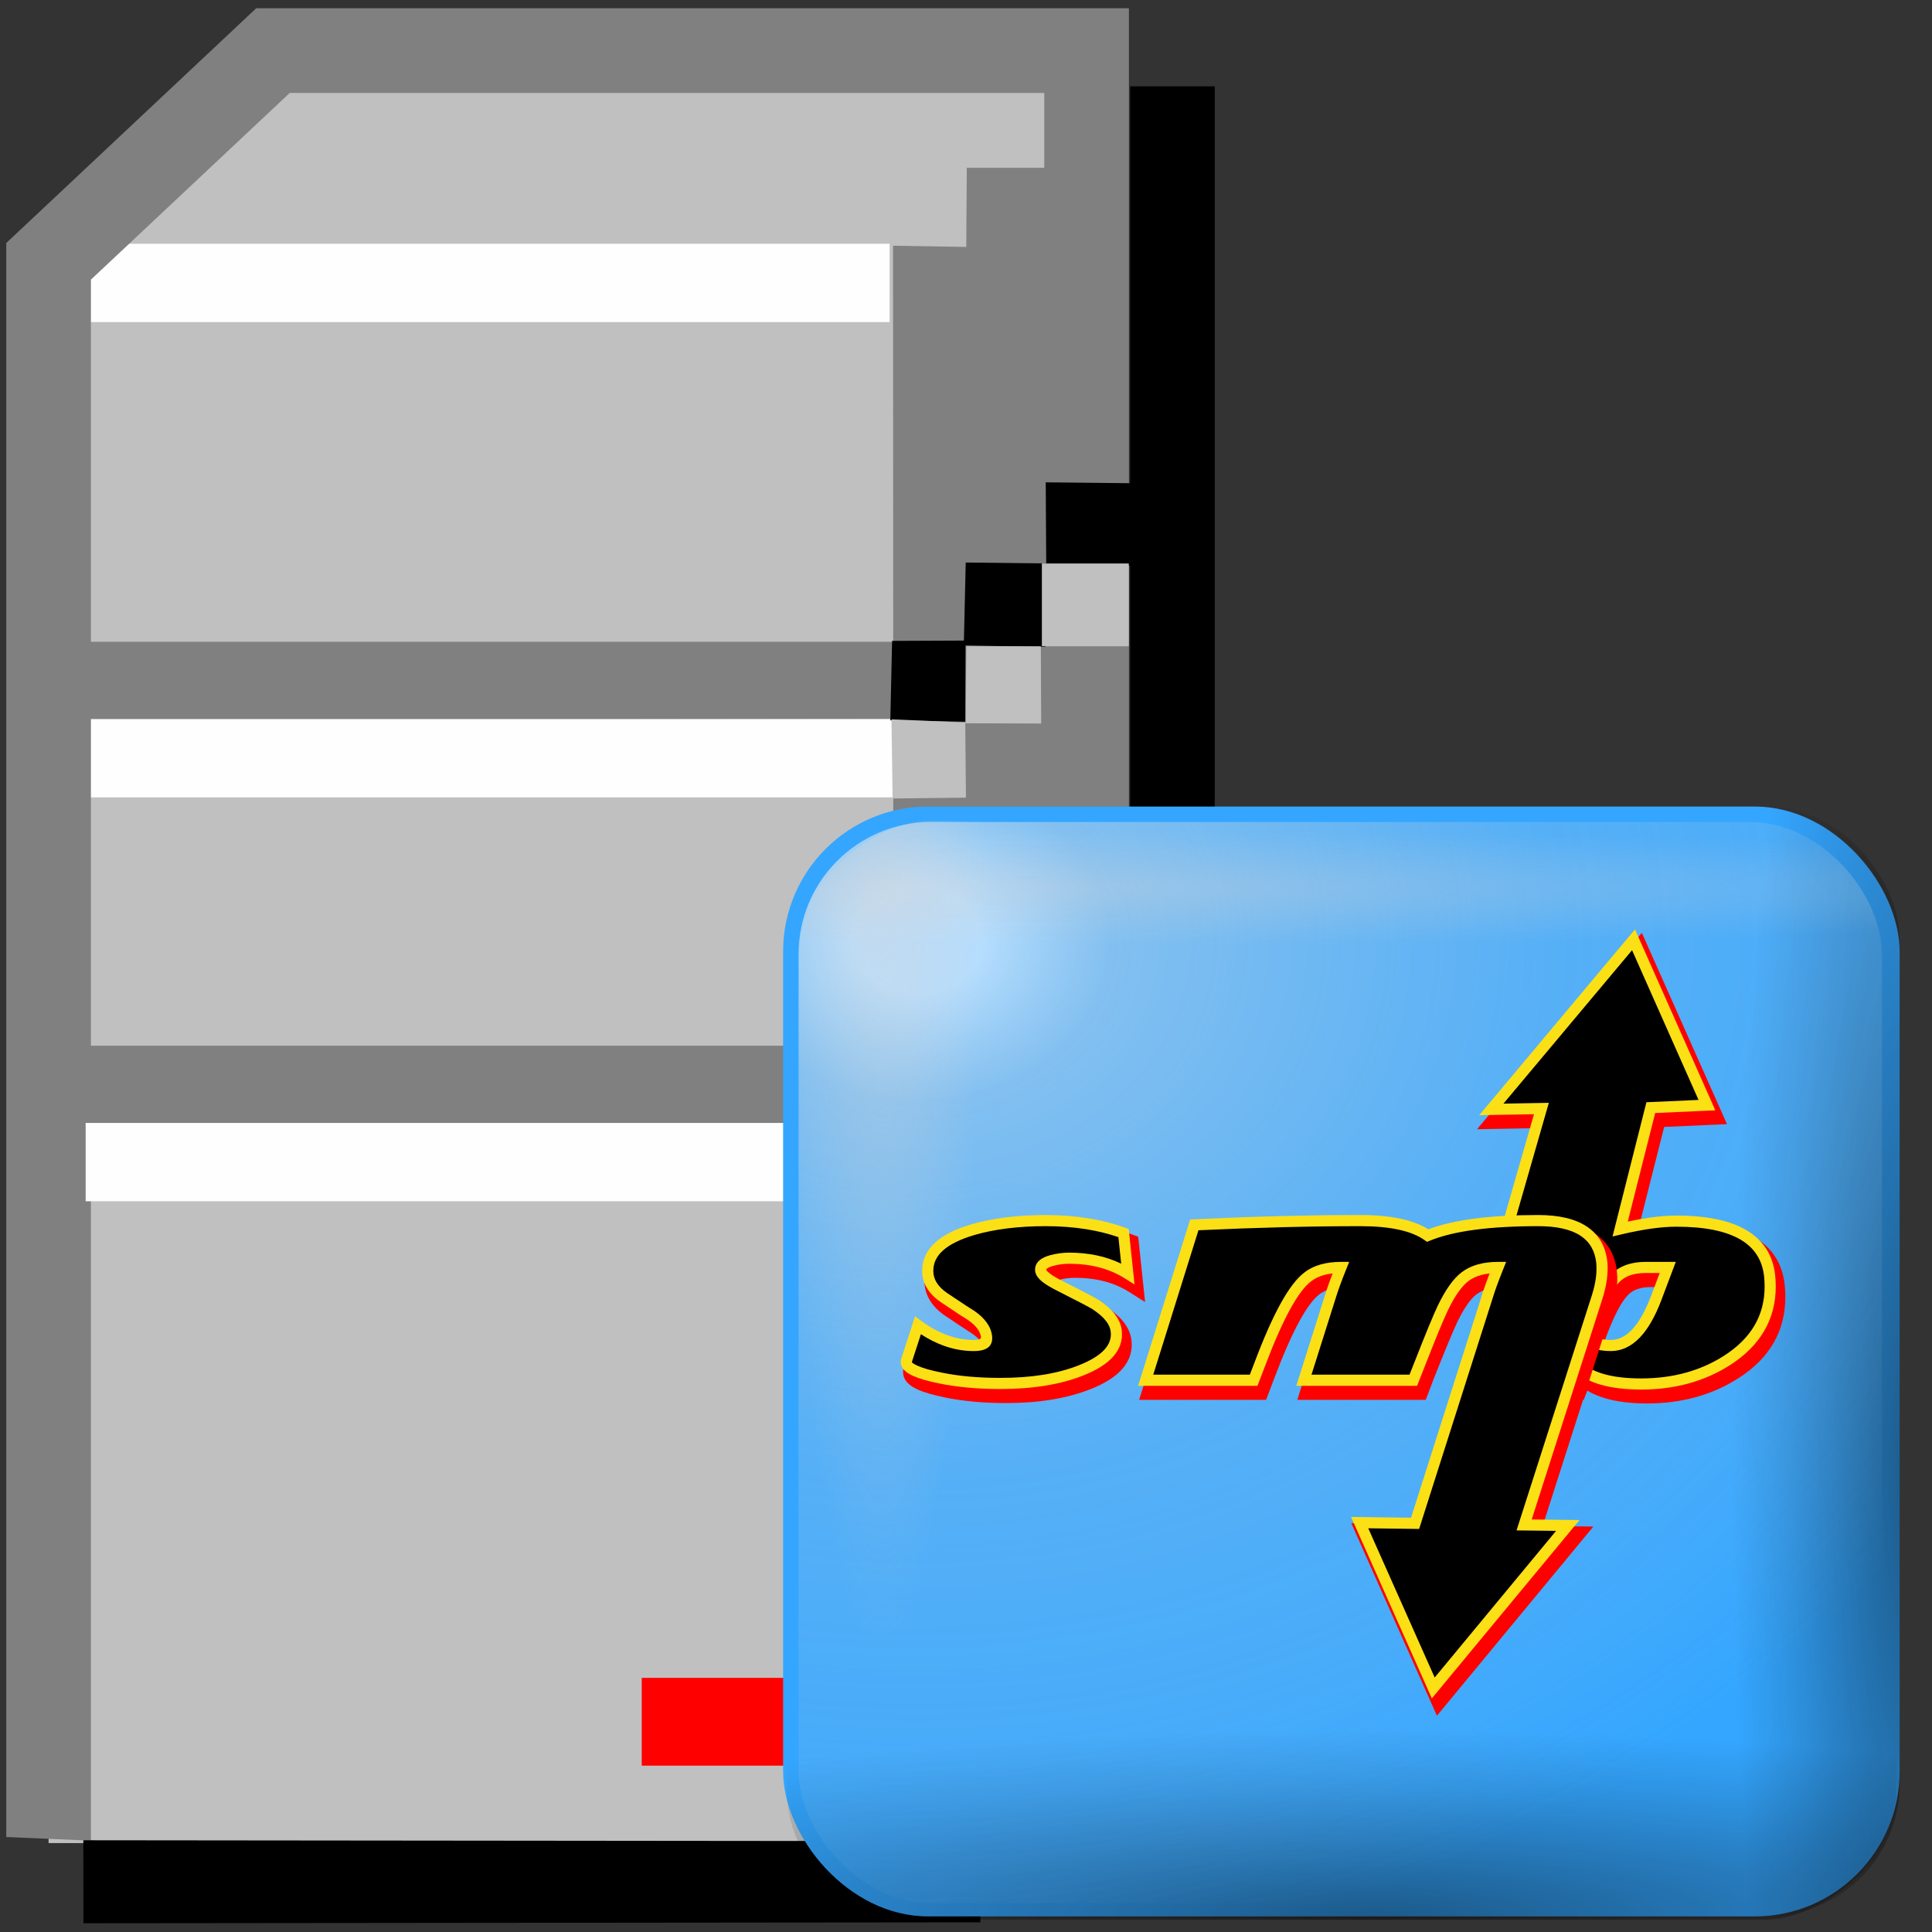 <?xml version="1.0" encoding="UTF-8" standalone="no"?>
<!-- Created with Inkscape (http://www.inkscape.org/) -->

<svg
   width="256mm"
   height="256mm"
   viewBox="0 0 256 256"
   version="1.1"
   id="svg1"
   inkscape:version="1.3.2 (091e20ef0f, 2023-11-25)"
   xml:space="preserve"
   sodipodi:docname="preferences-system-network-server-share-windows.svg"
   xmlns:inkscape="http://www.inkscape.org/namespaces/inkscape"
   xmlns:sodipodi="http://sodipodi.sourceforge.net/DTD/sodipodi-0.dtd"
   xmlns:xlink="http://www.w3.org/1999/xlink"
   xmlns="http://www.w3.org/2000/svg"
   xmlns:svg="http://www.w3.org/2000/svg"
   xmlns:rdf="http://www.w3.org/1999/02/22-rdf-syntax-ns#"
   xmlns:cc="http://creativecommons.org/ns#"
   xmlns:dc="http://purl.org/dc/elements/1.1/"><rect x="0" y="0" width="256" height="256" fill="#333333" stroke="none"/><defs
     id="defs1"><radialGradient
       id="SVGID_path125302_1__3"
       gradientUnits="userSpaceOnUse"
       gradientTransform="matrix(0.017,0,0,-0.017,-110.605,-119.974)"
       cx="2233.172"
       cy="-328.136"
       r="17925.004"
       fx="2233.172"
       fy="-328.136">
<stop
   offset="0%"
   style="stop-color:rgb(1,161,255);stop-opacity: 1"
   id="stop1" />
<stop
   offset="100%"
   style="stop-color:rgb(66,102,170);stop-opacity: 1"
   id="stop2-6" />
</radialGradient><linearGradient
       id="SVGID_linearGradient279_4"
       gradientUnits="userSpaceOnUse"
       gradientTransform="matrix(0.017,0,0,-0.017,-110.605,-119.974)"
       x1="4032.133"
       y1="1356.173"
       x2="12738.493"
       y2="-21803.039">
<stop
   offset="0"
   style="stop-color:#1890ff;stop-opacity:1;"
   id="stop3-0" />
<stop
   offset="1"
   style="stop-color:#003984;stop-opacity:1;"
   id="stop4-6" />
</linearGradient><radialGradient
       id="SVGID_radialGradient10_5"
       gradientUnits="userSpaceOnUse"
       gradientTransform="matrix(2.363,1.326,-0.816,1.454,-1537.371,-2374.459)"
       cx="896.686"
       cy="705.148"
       r="83.244"
       fx="896.686"
       fy="705.148">
<stop
   offset="0%"
   style="stop-color:rgb(237,237,237);stop-opacity: 1"
   id="stop371" />
<stop
   offset="100%"
   style="stop-color:rgb(237,237,237);stop-opacity: 0"
   id="stop372" />
</radialGradient><radialGradient
       id="SVGID_radialGradient12_6"
       gradientUnits="userSpaceOnUse"
       gradientTransform="matrix(0.518,-0.68,1.598,1.207,-2289.084,-639.543)"
       cx="739.136"
       cy="1110.239"
       r="131.2"
       fx="739.136"
       fy="1110.239">
<stop
   offset="0%"
   style="stop-color:rgb(0,109,0);stop-opacity: 1"
   id="stop373" />
<stop
   offset="25%"
   style="stop-color:rgb(0,116,0);stop-opacity: 0.894"
   id="stop374" />
<stop
   offset="61.164%"
   style="stop-color:rgb(0,161,0);stop-opacity: 0.792"
   id="stop375" />
<stop
   offset="100%"
   style="stop-color:rgb(0,186,0);stop-opacity: 0"
   id="stop376" />
</radialGradient><radialGradient
       id="SVGID_radialGradient16_7"
       gradientUnits="userSpaceOnUse"
       gradientTransform="matrix(1.037,0.442,-0.825,1.946,-258.077,-1931.013)"
       cx="749.993"
       cy="777.772"
       r="128.962"
       fx="749.993"
       fy="777.772">
<stop
   offset="0%"
   style="stop-color:rgb(0,168,0);stop-opacity: 1"
   id="stop377" />
<stop
   offset="12.5%"
   style="stop-color:rgb(0,170,0);stop-opacity: 1"
   id="stop378" />
<stop
   offset="32.941%"
   style="stop-color:rgb(0,173,0);stop-opacity: 1"
   id="stop379" />
<stop
   offset="48.928%"
   style="stop-color:rgb(0,179,0);stop-opacity: 0.498"
   id="stop380" />
<stop
   offset="100%"
   style="stop-color:rgb(0,190,0);stop-opacity: 0"
   id="stop381" />
</radialGradient><linearGradient
       id="SVGID_linearGradient282_10"
       gradientUnits="userSpaceOnUse"
       x1="895.251"
       y1="859.628"
       x2="1216.15"
       y2="1038.552"
       gradientTransform="matrix(0.85,0,0,0.85,-765.802,-764.188)">
<stop
   offset="0%"
   style="stop-color:rgb(0,237,0);stop-opacity: 0"
   id="stop389" />
<stop
   offset="100%"
   style="stop-color:rgb(0,133,0);stop-opacity: 1"
   id="stop390" />
</linearGradient><radialGradient
       id="SVGID_polygon8_1__12"
       gradientUnits="userSpaceOnUse"
       gradientTransform="matrix(0.017,0,0,-0.017,-108.85,-131.857)"
       cx="7553.003"
       cy="-7131.863"
       r="16567.537"
       fx="7553.003"
       fy="-7131.863">
<stop
   offset="0%"
   style="stop-color:rgb(1,1,255);stop-opacity: 1"
   id="stop395" />
<stop
   offset="100%"
   style="stop-color:rgb(0,0,128);stop-opacity: 1"
   id="stop396" />
</radialGradient><radialGradient
       id="SVGID_radialGradient25_9"
       gradientUnits="userSpaceOnUse"
       gradientTransform="matrix(0.904,-0.101,0.104,0.925,-877.033,-748.532)"
       cx="819.433"
       cy="718.977"
       r="284.622"
       fx="819.433"
       fy="718.977">
<stop
   offset="0%"
   style="stop-color:rgb(255,255,255);stop-opacity: 0.959"
   id="stop384" />
<stop
   offset="0.203"
   style="stop-color:#effaff;stop-opacity:0.667;"
   id="stop385" />
<stop
   offset="0.312"
   style="stop-color:#e0f5ff;stop-opacity:0.613;"
   id="stop386" />
<stop
   offset="0.5"
   style="stop-color:#d8f0ff;stop-opacity:0.446;"
   id="stop387" />
<stop
   offset="100%"
   style="stop-color:rgb(255,255,255);stop-opacity: 0"
   id="stop388" />
</radialGradient><radialGradient
       id="SVGID_radialGradient21_11"
       gradientUnits="userSpaceOnUse"
       gradientTransform="matrix(2.447,-0.135,0.05,0.919,-2578.431,-678.434)"
       cx="1123.892"
       cy="1044.192"
       r="147.227"
       fx="1123.892"
       fy="1044.192">
<stop
   offset="0%"
   style="stop-color:rgb(0,106,0);stop-opacity: 1"
   id="stop391" />
<stop
   offset="25%"
   style="stop-color:rgb(0,131,0);stop-opacity: 1"
   id="stop392" />
<stop
   offset="0.704"
   style="stop-color:#009d00;stop-opacity:1;"
   id="stop393" />
<stop
   offset="1"
   style="stop-color:#b4b4b4;stop-opacity:0;"
   id="stop394" />
</radialGradient><radialGradient
       id="SVGID_radialGradient279_13"
       gradientUnits="userSpaceOnUse"
       cx="643.514"
       cy="1173.427"
       r="348.306"
       fx="643.514"
       fy="1173.427"
       gradientTransform="matrix(0.85,0,0,0.85,-765.822,-764.113)">
<stop
   offset="0%"
   style="stop-color:rgb(255,255,255);stop-opacity: 0.257"
   id="stop397" />
<stop
   offset="100%"
   style="stop-color:rgb(255,255,255);stop-opacity: 0"
   id="stop398" />
</radialGradient><filter
       id="a"
       height="1.495"
       width="1.133"
       x="-0.066"
       y="-0.248"><feOffset
         dx="0"
         dy="0"
         in="SourceAlpha"
         result="shadowOffsetOuter1"
         id="feOffset1" /><feGaussianBlur
         in="shadowOffsetOuter1"
         result="shadowBlurOuter1"
         stdDeviation="6.5"
         id="feGaussianBlur1" /></filter><linearGradient
       id="c"
       x1="289.776"
       x2="291.194"
       xlink:href="#b"
       y1="138.692"
       y2="96.788"
       gradientTransform="scale(0.616,1.624)"
       gradientUnits="userSpaceOnUse" /><linearGradient
       id="b"><stop
         offset="0"
         stop-color="#ffeed7"
         id="stop1-9" /><stop
         offset="1"
         stop-color="#bdbfc2"
         id="stop2-3-6" /></linearGradient><linearGradient
       id="e"
       x1="104.509"
       x2="100.189"
       xlink:href="#d"
       y1="5.663"
       y2="51.919"
       gradientTransform="scale(1.147,0.872)"
       gradientUnits="userSpaceOnUse" /><linearGradient
       id="d"><stop
         offset="0"
         stop-color="#fff"
         stop-opacity=".8"
         id="stop3-19" /><stop
         offset="1"
         stop-color="#fff"
         stop-opacity="0"
         id="stop4-4" /></linearGradient><linearGradient
       id="f"
       x1="121.747"
       x2="120.813"
       xlink:href="#b"
       y1="53.925"
       y2="35.183"
       gradientTransform="scale(0.807,1.239)"
       gradientUnits="userSpaceOnUse" /><linearGradient
       id="g"
       x1="148.083"
       x2="148.083"
       xlink:href="#b"
       y1="59.381"
       y2="37.696"
       gradientTransform="scale(0.881,1.135)"
       gradientUnits="userSpaceOnUse" /><linearGradient
       id="i"
       x1="155.589"
       x2="154.901"
       xlink:href="#h"
       y1="41.362"
       y2="49.22"
       gradientTransform="scale(0.825,1.212)"
       gradientUnits="userSpaceOnUse" /><linearGradient
       id="h"><stop
         offset="0"
         stop-color="#fff"
         stop-opacity=".65"
         id="stop9-3" /><stop
         offset="1"
         stop-color="#fff"
         stop-opacity="0"
         id="stop10-6-8" /></linearGradient><linearGradient
       id="j"
       x1="123.984"
       x2="124.622"
       xlink:href="#h"
       y1="40.585"
       y2="46.678"
       gradientTransform="scale(0.783,1.278)"
       gradientUnits="userSpaceOnUse" /><linearGradient
       id="k"
       x1="148.015"
       x2="148.015"
       xlink:href="#b"
       y1="182.555"
       y2="114.048"
       gradientTransform="scale(0.813,1.23)"
       gradientUnits="userSpaceOnUse" /><linearGradient
       id="l"
       x1="108.99"
       x2="101.375"
       xlink:href="#b"
       y1="156.393"
       y2="102.297"
       gradientTransform="scale(0.693,1.444)"
       gradientUnits="userSpaceOnUse" /><linearGradient
       id="m"
       x1="104.4"
       x2="104.694"
       xlink:href="#d"
       y1="144.859"
       y2="204.601"
       gradientTransform="scale(1.108,0.903)"
       gradientUnits="userSpaceOnUse" /><linearGradient
       id="n"
       x1="102.845"
       x2="103.196"
       xlink:href="#h"
       y1="110.189"
       y2="134.559"
       gradientTransform="scale(1.137,0.88)"
       gradientUnits="userSpaceOnUse" /><linearGradient
       id="o"
       x1="103.163"
       x2="103.163"
       xlink:href="#h"
       y1="63.007"
       y2="108.008"
       gradientTransform="scale(0.572,1.749)"
       gradientUnits="userSpaceOnUse" /><linearGradient
       id="p"
       x1="330.861"
       x2="330.855"
       xlink:href="#h"
       y1="58.718"
       y2="99.452"
       gradientTransform="scale(0.573,1.745)"
       gradientUnits="userSpaceOnUse" /><linearGradient
       id="r"
       x1="54.492"
       x2="41.523"
       xlink:href="#q"
       y1="225.123"
       y2="269.052"
       gradientTransform="scale(1.012,0.989)"
       gradientUnits="userSpaceOnUse" /><linearGradient
       id="q"><stop
         offset="0"
         stop-color="#ffa63f"
         id="stop25-4" /><stop
         offset="1"
         stop-color="#ff0"
         id="stop26-30" /></linearGradient><linearGradient
       id="s"
       x1="181.205"
       x2="179.432"
       xlink:href="#b"
       y1="222.524"
       y2="145.708"
       gradientTransform="scale(1.021,0.98)"
       gradientUnits="userSpaceOnUse" /><linearGradient
       id="t"
       x1="180.039"
       x2="211.415"
       xlink:href="#q"
       y1="200.218"
       y2="249.231"
       gradientTransform="scale(0.956,1.046)"
       gradientUnits="userSpaceOnUse" /><linearGradient
       id="u"
       x1="224.736"
       x2="218.798"
       xlink:href="#h"
       y1="142.267"
       y2="186.406"
       gradientTransform="scale(0.812,1.232)"
       gradientUnits="userSpaceOnUse" /><linearGradient
       id="v"
       x1="53.036"
       x2="55.102"
       xlink:href="#h"
       y1="186.021"
       y2="244.907"
       gradientTransform="scale(0.987,1.013)"
       gradientUnits="userSpaceOnUse" /><linearGradient
       id="w"
       x1="172.71"
       x2="175.562"
       xlink:href="#h"
       y1="182.054"
       y2="200.621"
       gradientTransform="scale(1.044,0.958)"
       gradientUnits="userSpaceOnUse" /><linearGradient
       id="x"
       x1="95.571"
       x2="95.992"
       xlink:href="#q"
       y1="77.674"
       y2="119.353"
       gradientTransform="scale(1.211,0.826)"
       gradientUnits="userSpaceOnUse" /><linearGradient
       id="y"
       x1="89.543"
       x2="89.431"
       xlink:href="#h"
       y1="78.129"
       y2="98.91"
       gradientTransform="scale(1.252,0.798)"
       gradientUnits="userSpaceOnUse" /><radialGradient
       inkscape:collect="always"
       xlink:href="#linearGradient8-6"
       id="radialGradient9-2"
       cx="216.191"
       cy="53.194"
       fx="216.191"
       fy="53.194"
       r="117.975"
       gradientTransform="matrix(0.32,0,0,1.919,-130.767,-37.495)"
       gradientUnits="userSpaceOnUse" /><linearGradient
       id="linearGradient8-6"
       inkscape:collect="always"><stop
         style="stop-color:#010000;stop-opacity:0.455;"
         offset="0"
         id="stop8-1" /><stop
         style="stop-color:#010000;stop-opacity:0.118;"
         offset="0.7"
         id="stop10-2" /><stop
         style="stop-color:#010000;stop-opacity:0;"
         offset="1"
         id="stop9-7" /></linearGradient><radialGradient
       inkscape:collect="always"
       xlink:href="#linearGradient8-6"
       id="radialGradient10-6"
       gradientUnits="userSpaceOnUse"
       gradientTransform="matrix(0.336,0,0,1.919,87.803,103.561)"
       cx="209.397"
       cy="37.313"
       fx="209.397"
       fy="37.313"
       r="117.975" /><radialGradient
       inkscape:collect="always"
       xlink:href="#linearGradient11-8"
       id="radialGradient12-7"
       cx="-272.405"
       cy="-50.082"
       fx="-272.405"
       fy="-50.082"
       r="117.975"
       gradientTransform="matrix(2.199,0,0,1.833,327.512,43.553)"
       gradientUnits="userSpaceOnUse" /><linearGradient
       id="linearGradient11-8"
       inkscape:collect="always"><stop
         style="stop-color:#fffdfd;stop-opacity:0.638;"
         offset="0.052"
         id="stop15-75" /><stop
         style="stop-color:#e1dfdf;stop-opacity:0.452;"
         offset="0.159"
         id="stop33-3" /><stop
         style="stop-color:#d7d5d5;stop-opacity:0.213;"
         offset="0.516"
         id="stop19-5" /><stop
         style="stop-color:#d7d5d5;stop-opacity:0.123;"
         offset="0.789"
         id="stop20-6" /><stop
         style="stop-color:#d7d5d5;stop-opacity:0;"
         offset="1"
         id="stop12-29" /></linearGradient><radialGradient
       inkscape:collect="always"
       xlink:href="#linearGradient17-1"
       id="radialGradient18-7"
       cx="-209.599"
       cy="-565.817"
       fx="-209.599"
       fy="-565.817"
       r="114.477"
       gradientTransform="matrix(2.491,0,0,0.106,274.117,0.741)"
       gradientUnits="userSpaceOnUse" /><linearGradient
       id="linearGradient17-1"
       inkscape:collect="always"><stop
         style="stop-color:#d7d5d5;stop-opacity:0.306;"
         offset="0"
         id="stop17-3" /><stop
         style="stop-color:#d7d5d5;stop-opacity:0;"
         offset="1"
         id="stop18-6-7" /></linearGradient><radialGradient
       inkscape:collect="always"
       xlink:href="#linearGradient35"
       id="radialGradient33"
       gradientUnits="userSpaceOnUse"
       gradientTransform="matrix(1.766,0,0,0.194,263.204,-169.792)"
       cx="-92.594"
       cy="-563.05"
       fx="-92.594"
       fy="-563.05"
       r="114.477" /><linearGradient
       id="linearGradient35"
       inkscape:collect="always"><stop
         style="stop-color:#d7d5d5;stop-opacity:0.411;"
         offset="0"
         id="stop34-2" /><stop
         style="stop-color:#d7d5d5;stop-opacity:0;"
         offset="1"
         id="stop35-7" /></linearGradient><style
       type="text/css"
       id="style6" /></defs><sodipodi:namedview
     id="base"
     pagecolor="#ffffff"
     bordercolor="#000000"
     borderopacity="0.3"
     inkscape:pageopacity="0.0"
     inkscape:pageshadow="2"
     inkscape:zoom="0.98994949"
     inkscape:cx="505.07627"
     inkscape:cy="476.792"
     inkscape:document-units="mm"
     inkscape:showpageshadow="2"
     inkscape:pagecheckerboard="0"
     inkscape:deskcolor="#d1d1d1"
     inkscape:current-layer="svg1" /><g
     id="g20-2"
     inkscape:label="s1"
     transform="matrix(1.368,0,0,1.368,-5.454,-1.568)"
     style="display:inline"><path
       style="color:#000000;fill:#c0c0c0;fill-opacity:1;stroke-linecap:square;-inkscape-stroke:none"
       d="M 8.693,26.458 30.427,6.048 H 109.235 V 160.829 l -7.605,0.095 -0.332,6.727 -6.677,0.068 0.062,11.949 H 8.693 V 93.927 Z"
       id="path9-6"
       sodipodi:nodetypes="ccccccccccc" /><path
       id="path12"
       style="fill:#fefefe;stroke-width:8.2;stroke-linecap:square"
       d="m 12.284,24.757 h 77.871 v 7.586 H 12.284 Z" /><path
       id="path13-1"
       style="fill:#808080;fill-opacity:1;stroke-width:8.2;stroke-linecap:square"
       d="m 12.284,63.311 h 78.154 v 7.492 l -78.154,0.094 z"
       sodipodi:nodetypes="ccccc" /><path
       id="path14-0"
       style="fill:#fefefe;stroke-width:8.2;stroke-linecap:square"
       d="m 12.284,70.795 h 78.296 v 7.586 H 12.284 Z"
       sodipodi:nodetypes="ccccc" /><path
       id="path15-6"
       style="color:#000000;fill:#808080;fill-opacity:1;stroke-linecap:square;-inkscape-stroke:none"
       d="M 28.803,1.947 4.594,24.684 V 93.928 179.08 l 8.199,0.353 V 93.928 28.232 L 32.051,10.148 h 73.084 v 7.252 l -7.504,-0.003 -0.05,7.667 -7.092,-0.117 0.062,154.533 h 8.266 l -0.063,-7.705 6.448,-0.065 0.003,-6.737 8.131,-0.096 V 1.947 Z"
       sodipodi:nodetypes="ccccccccccccccccccccc" /><path
       id="path16-1"
       style="fill:#808080;fill-opacity:1;stroke-width:8.2;stroke-linecap:square"
       d="m 12.284,102.432 h 77.871 v 7.586 H 12.284 Z" /><path
       id="path17-5"
       style="fill:#fefefe;stroke-width:8.2;stroke-linecap:square"
       d="m 12.284,109.915 h 77.871 v 7.586 H 12.284 Z" /><path
       style="color:#000000;fill:#000000;stroke-linecap:square;-inkscape-stroke:none"
       d="M 113.451,9.508 V 47.95 l -8.174,-0.085 0.047,7.852 -7.796,-0.085 -0.177,7.562 -6.956,0.03 -0.171,7.693 7.247,0.133 0.037,-7.385 7.738,0.138 -0.136,-7.788 8.339,-0.09 v 30.558 l -8.553,0.29 0.067,7.294 -7.417,0.212 -0.167,8.056 -7.25,-0.066 -0.142,8.031 7.625,0.013 -0.025,-7.858 7.709,-0.214 -0.134,-7.94 8.285,-0.245 -0.142,70.807 -7.876,0.412 -0.178,6.531 -6.703,-0.08 0.081,7.756 -86.57,-0.087 0.007,8.038 86.881,-0.088 -0.099,-7.695 6.503,0.148 0.011,-7.626 7.907,-0.284 0.031,-6.923 8.346,-0.227 V 160.641 13.607 9.508 Z"
       id="path18"
       sodipodi:nodetypes="ccccccccccccccccccccccccccccccccccccccccccc" /><rect
       style="fill:#ff0000;fill-opacity:1;stroke:none;stroke-width:8.2;stroke-linecap:square;stroke-dasharray:none;stroke-opacity:1"
       id="rect18-9"
       width="16.064"
       height="8.504"
       x="66.146"
       y="163.664" /><path
       id="path19-4"
       style="fill:#c0c0c0;stroke-width:8.2;stroke-linecap:square"
       d="m 104.903,55.726 h 8.419 v 8.018 h -8.519 l 0.033,7.484 -7.353,-0.025 0.065,7.204 -7.102,0.082 -0.109,-7.667 7.199,0.306 0.05,-7.383 h 7.317 z"
       sodipodi:nodetypes="ccccccccccccc" /><path
       id="path20-9"
       style="fill:#c0c0c0;stroke-width:8.2;stroke-linecap:square"
       d="m 104.903,94.747 h 8.419 v 8.018 h -8.519 l 0.033,7.484 -7.353,-0.025 0.065,7.204 -7.102,0.082 -0.109,-7.667 7.199,0.306 0.05,-7.383 h 7.317 z"
       sodipodi:nodetypes="ccccccccccccc" /></g><g
     id="g35-0"
     transform="matrix(0.627,0,0,0.627,291.762,154.819)"
     style="display:inline"><rect
       style="display:none;fill:#f8fbfd;fill-opacity:1;stroke:#909faf;stroke-width:2;stroke-linecap:round;stroke-linejoin:round;stroke-miterlimit:2.5;stroke-dasharray:none;stroke-opacity:0.651"
       id="rect1-9"
       width="256.35"
       height="256.35"
       x="-310.441"
       y="-87.082"
       ry="31.242"
       inkscape:label="backwhite" /><rect
       style="display:inline;fill:#34a6ff;fill-opacity:1;stroke:none;stroke-width:2;stroke-linecap:round;stroke-linejoin:round;stroke-miterlimit:2.5;stroke-dasharray:none;stroke-opacity:0.651"
       id="rect2-9"
       width="235.949"
       height="234.55"
       x="-299.832"
       y="-76.474"
       ry="30.616"
       inkscape:label="colorhead"
       rx="30.616" /><g
       id="g5"
       inkscape:label="shadowdlb"><rect
         style="display:inline;fill:url(#radialGradient9-2);stroke:none;stroke-width:2;stroke-linecap:round;stroke-linejoin:round;stroke-miterlimit:2.5;stroke-dasharray:none;stroke-opacity:0.651"
         id="rect3-1"
         width="235.949"
         height="234.55"
         x="-299.832"
         y="-76.474"
         ry="27.978" /><rect
         style="display:inline;fill:url(#radialGradient10-6);stroke:none;stroke-width:2;stroke-linecap:round;stroke-linejoin:round;stroke-miterlimit:2.5;stroke-dasharray:none;stroke-opacity:0.651"
         id="rect10-2"
         width="235.949"
         height="234.55"
         x="-77.173"
         y="64.583"
         ry="27.978"
         transform="rotate(90)" /></g><rect
       style="display:inline;fill:url(#radialGradient12-7);stroke:none;stroke-width:2;stroke-linecap:round;stroke-linejoin:round;stroke-miterlimit:2.5;stroke-dasharray:none;stroke-opacity:0.651"
       id="rect11-7"
       width="228.954"
       height="228.488"
       x="-296.568"
       y="-73.209"
       ry="27.978" /><rect
       style="display:inline;fill:url(#radialGradient18-7);stroke:none;stroke-width:2;stroke-linecap:round;stroke-linejoin:round;stroke-miterlimit:2.5;stroke-dasharray:none;stroke-opacity:0.651"
       id="rect15-7"
       width="228.954"
       height="228.488"
       x="-296.568"
       y="-73.209"
       ry="27.978" /><rect
       style="display:inline;fill:url(#radialGradient33);stroke:none;stroke-width:2;stroke-linecap:round;stroke-linejoin:round;stroke-miterlimit:2.5;stroke-dasharray:none;stroke-opacity:0.651"
       id="rect33-1"
       width="228.954"
       height="228.488"
       x="-155.512"
       y="-296.335"
       ry="27.978"
       transform="rotate(-90)" /></g><g
     id="g6"
     transform="matrix(0.46,0,0,0.46,119.099,119.327)"><g
       id="g7160"
       transform="matrix(0.529,0,0,0.529,16.107,22.019)"
       inkscape:label="original"
       style="display:none"><g
         id="g1"
         inkscape:label="a"><path
           d="m 369.147,86.504 0.008,-0.018 c -0.689,1.802 -1.464,3.505 -2.328,5.108 -0.869,1.613 -1.822,3.112 -2.866,4.496 v 0.008 c -1.489,1.963 -3.043,3.466 -4.651,4.503 -1.742,1.121 -3.532,1.686 -5.364,1.686 -3.569,-6.1e-4 -5.319,-2.141 -5.319,-6.424 0,-2.638 0.801,-5.608 2.402,-8.811 v 0.009 c 1.278,-2.582 2.853,-4.53 4.739,-5.851 l 6e-4,0.009 c 1.97,-1.382 4.222,-2.07 6.767,-2.07 h 9.494 l -1.183,3.018 -1.7,4.337 z m -4.127,-1.591 0.008,-0.017 0.517,-1.319 h -3.008 c -1.622,0 -3.028,0.419 -4.225,1.258 l 6e-4,0.009 c -1.283,0.9 -2.388,2.29 -3.32,4.173 l 6.1e-4,0.009 c -1.29,2.581 -1.936,4.884 -1.936,6.839 6.1e-4,1.329 0.292,1.995 0.889,1.995 0.974,0 1.967,-0.327 2.976,-0.978 1.147,-0.738 2.318,-1.896 3.509,-3.464 v 0.008 c 0.912,-1.209 1.745,-2.518 2.502,-3.923 0.763,-1.416 1.456,-2.946 2.085,-4.588 z m -9.542,-10.649 c -3.726,0 -7.209,0.429 -10.445,1.274 -3.249,0.849 -6.279,2.122 -9.088,3.807 l 0.008,-6.06e-4 c -3.239,1.959 -5.647,4.238 -7.227,6.831 -1.556,2.549 -2.331,5.455 -2.331,8.709 0,0.778 0.037,1.515 0.11,2.25 l 6e-4,-0.009 c 0.199,1.924 0.732,3.612 1.605,5.053 0.853,1.406 2.041,2.592 3.574,3.543 l 0.018,0.008 c 1.38,0.877 2.955,1.541 4.717,1.987 1.808,0.456 3.825,0.687 6.047,0.687 4.059,0 7.687,-0.785 10.886,-2.348 3.201,-1.566 6.003,-3.923 8.406,-7.068 l 3.868,1.998 -2.159,6.866 h 20.492 l 10.238,-32.743 c -4.394,-0.255 -9.399,-0.45 -15.013,-0.587 -6.948,-0.17 -14.852,-0.256 -23.707,-0.256 z m 0,-4.428 c 8.925,0 16.862,0.085 23.811,0.255 7.045,0.172 13.049,0.427 18.009,0.765 l 2.803,0.191 -0.838,2.681 -11.566,36.996 -0.488,1.557 h -29.769 l 0.903,-2.872 0.454,-1.444 c -1.118,0.783 -2.287,1.474 -3.506,2.07 -3.812,1.863 -8.087,2.799 -12.824,2.799 -2.572,-6e-4 -4.949,-0.278 -7.12,-0.826 -2.233,-0.565 -4.241,-1.413 -6.014,-2.539 l 0.018,0.009 c -2.148,-1.334 -3.82,-3.003 -5.028,-4.996 -1.207,-1.993 -1.94,-4.299 -2.21,-6.904 l 6e-4,-0.009 c -0.097,-0.965 -0.145,-1.845 -0.145,-2.682 6.1e-4,-4.069 0.994,-7.741 2.988,-11.011 1.959,-3.213 4.862,-5.988 8.716,-8.318 l 0.009,-6.06e-4 c 3.164,-1.898 6.58,-3.332 10.247,-4.291 3.631,-0.949 7.482,-1.429 11.552,-1.429 z"
           style="fill:#ff0000;fill-opacity:1"
           id="_46998616" /><path
           d="m 366.877,83.721 0.005,-0.02 c -1.362,3.601 -3.038,6.73 -5.03,9.385 l -0.004,0.01 c -2.988,3.922 -6.104,5.883 -9.347,5.883 -1.492,-6.06e-4 -2.627,-0.532 -3.408,-1.603 -0.686,-0.941 -1.025,-2.264 -1.025,-3.979 6.1e-4,-2.504 0.769,-5.295 2.308,-8.373 l 6.1e-4,0.004 c 1.207,-2.437 2.696,-4.272 4.461,-5.509 1.819,-1.275 3.905,-1.909 6.253,-1.909 h 8.205 l -0.719,1.816 -1.701,4.294 z m -2.475,-0.954 0.004,-0.021 0.982,-2.479 h -4.296 c -1.786,0 -3.364,0.476 -4.728,1.432 -1.405,0.985 -2.61,2.484 -3.609,4.502 l 6e-4,0.005 c -1.353,2.705 -2.03,5.102 -2.03,7.19 0,1.135 0.172,1.937 0.516,2.411 0.25,0.343 0.669,0.513 1.259,0.513 2.37,0 4.783,-1.611 7.238,-4.834 l -0.005,0.01 c 1.835,-2.447 3.391,-5.357 4.667,-8.729 z m -10.369,-11.812 c -3.809,0 -7.378,0.432 -10.703,1.299 -3.305,0.861 -6.396,2.164 -9.273,3.91 l -0.004,-6.06e-4 c -3.368,2.036 -5.877,4.408 -7.533,7.118 -1.637,2.681 -2.455,5.726 -2.455,9.138 0,0.791 0.039,1.598 0.117,2.379 l 6e-4,-0.005 c 0.212,2.051 0.786,3.84 1.716,5.369 0.93,1.528 2.224,2.812 3.879,3.851 l 0.016,0.01 c 1.445,0.937 3.098,1.634 4.953,2.099 1.882,0.471 3.976,0.703 6.275,0.703 4.202,-6.1e-4 7.965,-0.806 11.288,-2.422 3.318,-1.613 6.22,-4.046 8.708,-7.302 l 2.32,1.205 -2.516,7.966 h 22.386 l 10.729,-34.44 c -4.693,-0.273 -10.147,-0.484 -16.354,-0.629 -6.905,-0.162 -14.756,-0.246 -23.548,-0.246 z m 0,-2.657 c 8.833,0 16.705,0.084 23.61,0.246 7.078,0.165 13.127,0.412 18.146,0.732 l 1.687,0.107 -0.504,1.616 -11.524,36.995 -0.29,0.935 h -27.962 l 0.546,-1.729 1.299,-4.112 c -1.719,1.494 -3.58,2.729 -5.579,3.702 -3.692,1.796 -7.84,2.692 -12.44,2.692 -2.505,0 -4.814,-0.258 -6.918,-0.786 -2.131,-0.534 -4.051,-1.348 -5.752,-2.452 l 0.016,0.01 c -2.007,-1.26 -3.587,-2.832 -4.731,-4.713 -1.137,-1.87 -1.836,-4.029 -2.09,-6.479 v -0.005 c -0.092,-0.919 -0.138,-1.813 -0.138,-2.638 0,-3.902 0.948,-7.407 2.85,-10.519 1.884,-3.083 4.69,-5.751 8.425,-8.01 h -0.004 c 3.077,-1.868 6.406,-3.266 9.989,-4.201 3.564,-0.929 7.353,-1.391 11.367,-1.391 z"
           style="fill:#fce016"
           id="_48090368" /><path
           d="m 365.642,83.234 c -1.317,3.486 -2.934,6.506 -4.847,9.057 -2.721,3.572 -5.486,5.358 -8.292,5.358 -2.084,-6.06e-4 -3.104,-1.403 -3.104,-4.253 0,-2.297 0.723,-4.89 2.169,-7.781 2.211,-4.465 5.4,-6.676 9.525,-6.676 l 6.251,-6.06e-4 -1.701,4.295 z M 354.033,69.626 c -7.823,0 -14.713,1.787 -20.666,5.401 -7.101,4.294 -10.631,10.078 -10.631,17.392 6.1e-4,0.808 0.042,1.659 0.128,2.509 0.467,4.507 2.551,7.91 6.208,10.206 3.147,2.041 7.144,3.02 11.949,3.02 8.803,0 15.819,-3.402 21.049,-10.248 l -3.061,9.695 h 25.174 l 11.524,-36.995 c -9.993,-0.638 -23.899,-0.978 -41.673,-0.978 z"
           style="fill:#0000ff"
           id="_47746752" /></g><g
         id="g2"
         inkscape:label="bup"><path
           d="m 299.711,42.34 -14.804,-33.262 -28.538,34.009 7.139,-0.125 2.987,-0.054 -0.824,2.873 -17.817,62.071 h 21.319 l 0.815,-2.111 1.21,-3.141 2.398,2.362 c 1.217,1.2 2.922,2.111 5.11,2.737 2.344,0.67 5.215,1.003 8.606,1.003 3.715,0 7.19,-0.442 10.429,-1.331 3.217,-0.883 6.201,-2.205 8.959,-3.97 v -0.009 c 6.123,-3.904 9.185,-9.149 9.185,-15.735 6e-4,-0.78 -0.037,-1.557 -0.11,-2.293 v 0.009 c -0.37,-3.623 -2.087,-6.339 -5.15,-8.144 -3.352,-1.974 -8.315,-2.964 -14.892,-2.964 -3.543,-6.06e-4 -7.835,0.615 -12.876,1.845 l -3.562,0.869 0.897,-3.551 7.314,-28.959 0.406,-1.605 1.646,-0.073 10.152,-0.451 z m 5.353,1.171 1.322,2.97 -3.242,0.144 -11.75,0.522 -6.031,23.878 c 3.926,-0.794 7.384,-1.189 10.372,-1.189 7.361,0 13.067,1.197 17.124,3.586 4.355,2.564 6.791,6.4 7.313,11.501 v 0.009 c 0.097,0.964 0.145,1.889 0.145,2.726 0,8.21 -3.742,14.702 -11.226,19.473 v -0.009 c -3.152,2.019 -6.547,3.526 -10.187,4.525 -3.618,0.992 -7.479,1.486 -11.588,1.486 -3.795,-6e-4 -7.069,-0.39 -9.818,-1.177 -1.671,-0.478 -3.154,-1.105 -4.446,-1.881 l -0.304,0.788 -0.547,1.419 h -30.218 l 0.809,-2.82 17.801,-62.017 -9.004,0.159 -4.852,0.086 3.121,-3.719 33.935,-40.439 2.273,-2.711 1.437,3.229 17.562,39.462 z m -12.109,47.816 v 0.009 c -1.527,4.01 -3.298,7.051 -5.306,9.13 -2.245,2.325 -4.77,3.482 -7.563,3.482 -1.845,0 -3.425,-0.262 -4.784,-0.785 l -0.251,-0.121 c -0.206,-0.11 -0.554,-0.278 -0.9,-0.446 -0.312,-0.152 -0.626,-0.303 -1.056,-0.532 l -1.693,-0.903 0.655,-1.796 0.978,-2.679 -0.008,0.009 c 1.095,-3.045 2.175,-5.589 3.24,-7.638 1.13,-2.172 2.264,-3.824 3.402,-4.962 l -0.018,0.025 c 1.074,-1.102 2.356,-1.909 3.851,-2.437 1.423,-0.503 3.017,-0.746 4.791,-0.746 l 8.603,-6.06e-4 -1.135,2.994 -2.806,7.398 z m -4.136,-1.565 v 0.009 l 1.672,-4.406 h -2.198 c -1.286,0 -2.393,0.16 -3.32,0.487 -0.854,0.301 -1.571,0.747 -2.155,1.347 l -0.018,0.026 c -0.821,0.82 -1.69,2.11 -2.606,3.872 -0.971,1.87 -1.971,4.23 -2.998,7.084 l -0.008,0.009 -0.303,0.83 c 0.023,0.011 0.045,0.024 0.067,0.036 0.838,0.307 1.872,0.462 3.135,0.462 1.555,-6.06e-4 3.015,-0.703 4.38,-2.115 1.585,-1.641 3.038,-4.185 4.353,-7.641 z"
           style="fill:#ff0000;fill-opacity:1"
           id="_46999560" /><path
           d="m 301.602,41.944 -17.519,-39.462 -33.934,40.482 11.948,-0.213 -18.625,64.848 h 25.77 l 1.361,-3.487 c 2.976,2.934 8.078,4.38 15.307,4.38 7.782,0 14.628,-1.871 20.538,-5.655 6.805,-4.38 10.248,-10.249 10.248,-17.605 0,-0.809 -0.042,-1.658 -0.127,-2.509 -0.935,-8.718 -8.335,-13.097 -22.239,-13.097 -3.742,-6.06e-4 -8.207,0.638 -13.437,1.871 l 7.314,-28.959 13.395,-0.595 z m -12.162,46.179 c -2.849,7.442 -6.421,11.184 -10.801,11.184 -1.573,0 -2.892,-0.212 -3.997,-0.68 -0.637,-0.298 -1.275,-0.638 -1.956,-0.935 l 0.978,-2.679 c 2.127,-5.912 4.167,-9.866 6.123,-11.822 1.659,-1.658 3.997,-2.509 7.101,-2.509 h 5.359 l -2.807,7.441 z"
           style="fill:#000000"
           id="_47611488" /><path
           d="m 299.598,40.701 -15.866,-35.737 -30.696,36.62 9.04,-0.161 1.792,-0.033 -0.494,1.725 -18.14,63.155 h 23.101 l 1.031,-2.64 0.73,-1.875 1.434,1.413 c 1.326,1.306 3.157,2.291 5.494,2.958 2.43,0.693 5.392,1.038 8.885,1.038 3.772,0 7.314,-0.452 10.623,-1.362 3.295,-0.906 6.362,-2.264 9.199,-4.08 3.229,-2.079 5.65,-4.495 7.253,-7.25 1.586,-2.723 2.383,-5.802 2.383,-9.239 0,-0.791 -0.039,-1.598 -0.118,-2.379 l 6e-4,0.01 c -0.421,-3.921 -2.291,-6.862 -5.615,-8.82 -3.494,-2.057 -8.594,-3.088 -15.306,-3.088 -1.823,-6.06e-4 -3.815,0.154 -5.979,0.457 -2.185,0.306 -4.57,0.767 -7.158,1.377 l -2.122,0.5 0.534,-2.115 7.313,-28.958 0.244,-0.963 0.986,-0.044 11.448,-0.509 z m 3.218,0.708 0.789,1.777 -1.945,0.087 -12.408,0.55 -6.543,25.905 c 1.853,-0.395 3.612,-0.709 5.28,-0.942 2.311,-0.324 4.424,-0.489 6.342,-0.489 7.182,0 12.729,1.155 16.645,3.462 4.094,2.41 6.397,6.022 6.913,10.823 l 6.1e-4,0.011 c 0.091,0.919 0.137,1.814 0.137,2.638 6.1e-4,3.908 -0.919,7.43 -2.746,10.569 -1.82,3.126 -4.528,5.843 -8.115,8.152 -3.073,1.968 -6.386,3.438 -9.936,4.413 -3.537,0.972 -7.31,1.456 -11.319,1.456 -3.734,-6.1e-4 -6.939,-0.379 -9.612,-1.141 -2.001,-0.572 -3.712,-1.362 -5.13,-2.371 l -0.691,1.773 -0.33,0.846 h -28.438 l 0.486,-1.692 18.129,-63.124 -10.156,0.18 -2.909,0.053 1.871,-2.232 33.933,-40.482 1.368,-1.631 0.864,1.947 17.52,39.462 z m -12.136,47.182 v 0.005 c -1.488,3.886 -3.188,6.831 -5.112,8.829 -2.059,2.138 -4.365,3.211 -6.93,3.211 -0.848,0 -1.644,-0.06 -2.392,-0.185 -0.76,-0.127 -1.465,-0.327 -2.119,-0.604 l -0.046,-0.021 c -0.347,-0.161 -0.571,-0.272 -0.797,-0.383 -0.377,-0.187 -0.761,-0.375 -1.129,-0.536 l -1.141,-0.5 0.426,-1.166 0.978,-2.679 -0.005,0.005 c 1.08,-3 2.145,-5.519 3.198,-7.553 1.088,-2.101 2.167,-3.69 3.237,-4.761 0.968,-0.967 2.132,-1.698 3.507,-2.188 1.325,-0.471 2.833,-0.71 4.534,-0.71 h 7.276 l -0.677,1.796 -2.807,7.442 z m -2.481,-0.94 v 0.005 l 2.13,-5.646 h -3.441 c -1.402,0 -2.617,0.187 -3.651,0.555 -0.984,0.351 -1.819,0.874 -2.51,1.565 -0.885,0.885 -1.805,2.253 -2.759,4.096 -0.988,1.909 -2.006,4.322 -3.053,7.233 l -0.005,0.005 -0.564,1.545 c 0.038,0.018 0.075,0.038 0.112,0.056 0.276,0.136 0.55,0.271 0.719,0.35 0,-6.07e-4 6.1e-4,6.06e-4 0.001,6.06e-4 0.446,0.186 0.946,0.324 1.505,0.418 0.581,0.098 1.232,0.144 1.956,0.144 1.816,-6.06e-4 3.486,-0.799 5.019,-2.392 1.67,-1.733 3.18,-4.381 4.541,-7.937 z"
           style="fill:#fce016"
           id="_46763856" /></g><g
         id="g3"
         inkscape:label="m"><path
           d="m 239.83,82.141 c -0.269,-2.612 -1.377,-4.557 -3.32,-5.835 -2.156,-1.418 -5.366,-2.126 -9.621,-2.126 -5.83,-6.06e-4 -10.881,0.279 -15.15,0.846 -4.197,0.558 -7.673,1.394 -10.426,2.519 l -1.12,0.458 -0.999,-0.717 c -1.4,-1.005 -3.295,-1.765 -5.679,-2.285 -2.514,-0.55 -5.538,-0.82 -9.063,-0.82 -11.575,-6.06e-4 -24.25,0.316 -37.985,0.948 l -10.245,32.723 h 21.236 l 0.858,-2.264 c 2.2,-5.845 4.285,-10.572 6.259,-14.181 2.079,-3.8 4.08,-6.421 6.009,-7.862 h 0.008 c 1.203,-0.89 2.604,-1.565 4.202,-2.011 1.515,-0.424 3.19,-0.641 5.022,-0.641 h 3.314 l -1.272,3.061 c -0.548,1.32 -1.008,2.504 -1.389,3.559 -0.42,1.159 -0.763,2.208 -1.041,3.148 l -0.008,0.044 -5.424,17.147 h 21.564 l 0.858,-2.264 0.008,-0.034 c 1.314,-3.306 2.462,-6.152 3.467,-8.576 0.969,-2.336 1.717,-4.062 2.249,-5.17 l 0.009,-0.009 c 0.957,-1.983 1.9,-3.631 2.833,-4.949 1.009,-1.425 2.048,-2.527 3.123,-3.314 l -0.008,0.009 c 1.199,-0.887 2.573,-1.559 4.132,-2.002 1.509,-0.43 3.187,-0.65 5.049,-0.65 h 3.265 l -1.214,3.037 c -0.548,1.368 -1.029,2.612 -1.436,3.731 -0.402,1.106 -0.74,2.105 -1.004,3.001 l -0.008,0.044 -17.307,54.174 -0.503,1.574 -1.642,-0.025 -9.718,-0.157 14.703,33.072 26.879,-32.505 -5.832,-0.071 -2.99,-0.036 0.914,-2.853 17.477,-54.557 v -0.009 c 0.45,-1.371 0.752,-2.652 0.907,-3.849 0.152,-1.167 0.171,-2.273 0.061,-3.322 z m 4.395,-0.45 c 0.144,1.374 0.12,2.821 -0.079,4.343 -0.195,1.492 -0.553,3.04 -1.08,4.645 l 6.1e-4,-0.009 -16.564,51.703 7.471,0.091 4.629,0.057 -2.951,3.568 -32.105,38.824 -2.276,2.75 -1.453,-3.269 -17.563,-39.504 -1.405,-3.162 3.465,0.055 11.54,0.187 16.804,-52.599 -0.008,0.042 c 0.287,-0.974 0.653,-2.059 1.09,-3.26 0.058,-0.158 0.116,-0.319 0.176,-0.481 -0.162,0.038 -0.321,0.08 -0.476,0.124 -1.055,0.3 -1.957,0.734 -2.713,1.293 l -0.008,0.008 c -0.669,0.49 -1.374,1.259 -2.119,2.311 -0.82,1.157 -1.642,2.593 -2.471,4.31 l 0.008,-0.009 c -0.53,1.103 -1.249,2.759 -2.162,4.962 -0.876,2.114 -2.025,4.967 -3.432,8.507 l 0.009,-0.035 -1.403,3.7 -0.546,1.436 h -30.654 l 0.911,-2.881 6.336,-20.028 -0.009,0.042 c 0.298,-1.009 0.67,-2.142 1.128,-3.408 0.04,-0.111 0.081,-0.224 0.122,-0.336 -0.159,0.036 -0.315,0.076 -0.467,0.119 -1.065,0.298 -1.98,0.734 -2.748,1.302 l 0.008,-6.06e-4 c -1.429,1.068 -3.022,3.211 -4.781,6.426 -1.863,3.407 -3.862,7.95 -5.998,13.628 l -1.403,3.7 -0.545,1.436 h -30.302 l 0.9,-2.872 11.608,-37.081 0.465,-1.483 1.543,-0.074 c 14.33,-0.68 27.589,-1.02 39.735,-1.02 3.831,0 7.165,0.304 9.998,0.924 2.454,0.536 4.55,1.318 6.286,2.352 2.877,-1.046 6.355,-1.836 10.433,-2.378 4.532,-0.602 9.772,-0.898 15.722,-0.898 5.146,0 9.167,0.951 12.061,2.853 3.103,2.039 4.863,5.069 5.276,9.088 z"
           style="fill:#ff0000;fill-opacity:1"
           id="_46775592" /><path
           d="m 240.624,79.492 c -0.723,-6.634 -5.783,-9.993 -15.181,-9.993 -11.779,0 -20.581,1.191 -26.365,3.572 -3.358,-2.382 -8.717,-3.572 -16.074,-3.572 -12.076,0 -25.259,0.34 -39.631,1.021 l -11.609,37.08 h 25.769 l 1.403,-3.657 c 4.337,-11.524 8.164,-18.54 11.566,-21.049 1.913,-1.489 4.55,-2.211 7.866,-2.211 -1.105,2.764 -1.956,5.06 -2.509,6.888 l -6.336,20.028 h 26.11 l 1.446,-3.657 c 2.678,-6.846 4.549,-11.396 5.612,-13.607 1.787,-3.7 3.572,-6.166 5.273,-7.442 1.956,-1.489 4.55,-2.211 7.867,-2.211 -1.105,2.764 -1.956,5.06 -2.509,6.888 l -17.264,54.175 -13.225,-0.17 17.563,39.461 32.105,-38.78 -10.419,-0.128 17.477,-54.558 c 0.936,-2.976 1.276,-5.697 1.063,-8.079 z"
           style="fill:#000000"
           id="_46760488" /><path
           d="m 239.295,79.606 0.01,0.025 c -0.315,-2.901 -1.569,-5.077 -3.76,-6.519 -2.309,-1.52 -5.677,-2.285 -10.102,-2.285 -11.611,0 -20.246,1.156 -25.861,3.468 l -0.675,0.277 -0.597,-0.422 c -3.125,-2.216 -8.228,-3.323 -15.306,-3.323 -11.776,0 -24.631,0.326 -38.644,0.977 l -10.791,34.466 h 23.051 l 1.075,-2.8 v 0.005 c 2.191,-5.825 4.259,-10.517 6.212,-14.076 2.017,-3.679 3.95,-6.203 5.811,-7.575 l -0.032,0.021 c 1.09,-0.848 2.382,-1.477 3.869,-1.893 1.437,-0.402 3.043,-0.599 4.812,-0.599 h 1.959 l -0.729,1.821 c -0.55,1.375 -1.034,2.627 -1.446,3.754 -0.399,1.091 -0.741,2.098 -1.021,3.026 l -0.005,0.015 -5.79,18.3 h 23.393 l 1.114,-2.815 v 0.005 c 1.317,-3.365 2.457,-6.22 3.422,-8.563 0.961,-2.333 1.704,-4.046 2.227,-5.133 l 0.005,-0.005 c 0.914,-1.894 1.835,-3.485 2.751,-4.778 0.971,-1.369 1.949,-2.417 2.921,-3.146 l -0.01,0.005 c 1.114,-0.847 2.399,-1.475 3.869,-1.887 1.431,-0.402 3.028,-0.599 4.802,-0.599 h 1.959 l -0.729,1.821 c -0.55,1.375 -1.034,2.627 -1.446,3.754 -0.399,1.091 -0.741,2.098 -1.021,3.026 l -0.005,0.015 -17.264,54.175 -0.3,0.941 -0.983,-0.012 -11.156,-0.144 15.849,35.614 28.97,-34.995 -7.639,-0.093 -1.794,-0.021 0.548,-1.712 17.477,-54.557 -0.005,0.01 c 0.444,-1.412 0.745,-2.75 0.911,-4.005 0.163,-1.239 0.191,-2.43 0.09,-3.565 z m 2.647,-0.255 0.01,0.026 c 0.113,1.266 0.075,2.649 -0.121,4.136 -0.187,1.423 -0.521,2.912 -1.004,4.452 l -0.004,0.01 -16.929,52.845 8.625,0.105 2.778,0.035 -1.772,2.141 -32.104,38.781 -1.364,1.647 -0.869,-1.953 -17.562,-39.461 -0.844,-1.896 2.068,0.027 12.244,0.158 16.964,-53.233 -0.005,0.016 c 0.272,-0.9 0.632,-1.956 1.073,-3.161 0.222,-0.609 0.462,-1.246 0.72,-1.914 -0.752,0.081 -1.452,0.213 -2.099,0.395 -1.145,0.321 -2.134,0.8 -2.977,1.44 l -0.01,0.005 c -0.748,0.562 -1.535,1.416 -2.35,2.565 -0.828,1.169 -1.673,2.632 -2.523,4.394 l 0.005,-0.005 c -0.54,1.123 -1.265,2.792 -2.174,4.998 -0.906,2.196 -2.041,5.041 -3.403,8.522 l 6e-4,0.004 -1.446,3.658 -0.332,0.841 h -28.826 l 0.547,-1.729 6.336,-20.029 -0.005,0.016 c 0.272,-0.9 0.633,-1.956 1.073,-3.161 0.222,-0.609 0.463,-1.246 0.721,-1.914 -0.761,0.081 -1.468,0.213 -2.12,0.395 -1.138,0.318 -2.122,0.795 -2.945,1.436 l -0.031,0.02 c -1.541,1.136 -3.223,3.375 -5.053,6.714 -1.896,3.456 -3.911,8.034 -6.057,13.734 v 0.004 l -1.403,3.658 -0.329,0.857 h -28.487 l 0.54,-1.724 11.608,-37.08 0.279,-0.891 0.925,-0.043 c 14.373,-0.68 27.576,-1.021 39.694,-1.021 7.216,-6.06e-4 12.626,1.138 16.232,3.414 5.947,-2.276 14.695,-3.414 26.207,-3.414 4.961,-6.06e-4 8.817,0.911 11.566,2.721 2.881,1.896 4.525,4.721 4.933,8.46 z"
           style="fill:#fce016"
           id="_47773920" /></g><g
         id="g4"
         inkscape:label="a"><path
           d="m 106.319,86.487 c -0.681,1.78 -1.455,3.464 -2.31,5.047 -0.877,1.625 -1.837,3.135 -2.866,4.53 l -0.018,0.034 c -1.492,1.967 -3.046,3.471 -4.661,4.506 -1.748,1.12 -3.546,1.683 -5.396,1.683 -3.517,-6.1e-4 -5.276,-2.141 -5.276,-6.424 0,-2.638 0.801,-5.608 2.402,-8.811 v 0.009 c 1.274,-2.573 2.85,-4.518 4.739,-5.843 v -0.009 c 1.963,-1.377 4.214,-2.062 6.768,-2.062 h 9.424 l -1.148,3.001 -1.659,4.337 z m -4.135,-1.574 0.51,-1.336 h -2.993 c -1.614,0 -3.02,0.421 -4.225,1.266 v -0.009 c -1.278,0.896 -2.382,2.29 -3.32,4.182 v 0.009 c -1.289,2.581 -1.935,4.884 -1.935,6.839 0,1.329 0.282,1.995 0.847,1.995 0.994,0 1.997,-0.326 3.008,-0.974 1.154,-0.74 2.328,-1.898 3.519,-3.468 l -0.017,0.035 c 0.91,-1.234 1.759,-2.571 2.537,-4.011 0.756,-1.402 1.449,-2.91 2.068,-4.527 z m -9.541,-10.649 c -3.741,0 -7.235,0.432 -10.487,1.284 -3.243,0.849 -6.271,2.119 -9.089,3.797 l 0.018,-0.009 c -3.229,1.965 -5.644,4.253 -7.233,6.86 -1.553,2.545 -2.333,5.444 -2.333,8.689 0,0.317 0.01,0.67 0.037,1.079 0.026,0.399 0.061,0.758 0.107,1.068 l 0.009,0.095 c 0.201,1.936 0.731,3.628 1.595,5.063 0.842,1.399 2.024,2.584 3.55,3.542 v -0.009 c 1.406,0.881 2.98,1.547 4.734,1.991 1.811,0.459 3.834,0.691 6.081,0.691 4.059,0 7.69,-0.786 10.885,-2.351 3.189,-1.563 5.977,-3.917 8.357,-7.058 l 3.876,1.98 -2.131,6.875 h 20.509 l 10.236,-32.743 c -4.393,-0.255 -9.399,-0.45 -15.012,-0.587 -6.948,-0.17 -14.852,-0.256 -23.707,-0.256 z m 0,-4.428 c 8.923,0 16.862,0.085 23.811,0.255 7.044,0.172 13.049,0.427 18.009,0.765 l 2.803,0.191 -0.838,2.681 -11.566,36.996 -0.487,1.557 H 94.619 l 0.888,-2.864 0.452,-1.459 c -1.117,0.786 -2.286,1.478 -3.506,2.075 -3.808,1.865 -8.084,2.801 -12.823,2.801 -2.6,-6e-4 -4.979,-0.279 -7.154,-0.829 -2.232,-0.566 -4.231,-1.41 -6.014,-2.527 v -0.009 c -2.118,-1.331 -3.779,-3.005 -4.986,-5.012 -1.2,-1.995 -1.932,-4.293 -2.201,-6.879 l 0.009,0.095 c -0.081,-0.542 -0.132,-1.012 -0.159,-1.431 -0.026,-0.409 -0.037,-0.866 -0.037,-1.356 0,-4.061 1.001,-7.727 2.991,-10.99 1.962,-3.217 4.867,-5.996 8.704,-8.33 l 0.017,-0.01 c 3.178,-1.892 6.592,-3.323 10.249,-4.281 3.647,-0.956 7.51,-1.439 11.594,-1.439 z"
           style="fill:#ff0000;fill-opacity:1"
           id="_46792160" /><path
           d="m 102.806,83.234 c -1.319,3.486 -2.934,6.506 -4.89,9.057 -2.679,3.572 -5.443,5.358 -8.249,5.358 -2.084,-6.06e-4 -3.104,-1.403 -3.104,-4.253 0,-2.297 0.723,-4.89 2.168,-7.781 2.211,-4.465 5.358,-6.676 9.525,-6.676 l 6.251,-6.06e-4 -1.7,4.295 z M 91.197,69.626 c -7.824,0 -14.713,1.787 -20.666,5.401 C 63.429,79.321 59.9,85.105 59.9,92.419 c 0,0.808 0.042,1.659 0.127,2.509 0.468,4.507 2.509,7.91 6.208,10.206 3.147,2.041 7.144,3.02 11.949,3.02 8.802,0 15.819,-3.402 21.049,-10.248 l -3.061,9.695 h 25.131 l 11.566,-36.995 c -9.993,-0.638 -23.898,-0.978 -41.673,-0.978 z"
           style="fill:#0000ff"
           id="_47054432" /><path
           d="m 104.041,83.721 0.005,-0.02 c -0.681,1.8 -1.439,3.481 -2.279,5.041 -0.846,1.571 -1.777,3.023 -2.798,4.354 l 0.005,-0.01 c -1.433,1.91 -2.905,3.354 -4.409,4.331 -1.602,1.04 -3.238,1.561 -4.899,1.561 -1.494,-6.06e-4 -2.627,-0.532 -3.408,-1.603 -0.686,-0.941 -1.025,-2.264 -1.025,-3.979 0,-2.504 0.77,-5.295 2.309,-8.373 v 0.004 c 1.206,-2.436 2.687,-4.271 4.454,-5.51 v -0.005 c 1.811,-1.271 3.894,-1.902 6.259,-1.902 h 8.206 l -0.72,1.816 -1.701,4.294 z m -2.476,-0.954 0.005,-0.021 0.981,-2.479 h -4.296 c -1.802,0 -3.377,0.474 -4.733,1.425 v -0.005 c -1.4,0.982 -2.599,2.485 -3.603,4.514 v 0.005 c -1.352,2.705 -2.028,5.102 -2.028,7.19 0,1.135 0.171,1.937 0.516,2.411 0.25,0.343 0.669,0.513 1.259,0.513 1.148,0 2.301,-0.375 3.456,-1.125 1.245,-0.809 2.492,-2.042 3.734,-3.699 l 0.005,-0.011 c 0.935,-1.22 1.79,-2.553 2.57,-4 0.786,-1.461 1.496,-3.033 2.133,-4.719 z m -10.368,-11.812 c -3.81,0 -7.378,0.432 -10.703,1.299 -3.306,0.861 -6.397,2.164 -9.273,3.91 l -0.005,-6.06e-4 c -3.367,2.036 -5.876,4.408 -7.532,7.118 -1.638,2.681 -2.455,5.726 -2.455,9.138 0,0.791 0.039,1.598 0.117,2.379 v -0.005 c 0.212,2.049 0.78,3.842 1.711,5.377 0.924,1.525 2.215,2.804 3.88,3.837 l 0.021,0.016 c 1.445,0.937 3.097,1.634 4.953,2.099 1.882,0.471 3.976,0.703 6.274,0.703 4.202,-6e-4 7.965,-0.806 11.288,-2.422 3.317,-1.613 6.219,-4.046 8.707,-7.302 l 2.321,1.205 -2.516,7.966 h 22.345 l 10.768,-34.44 c -4.693,-0.273 -10.146,-0.484 -16.353,-0.629 -6.905,-0.162 -14.756,-0.246 -23.547,-0.246 z m 0,-2.657 c 8.833,0 16.705,0.084 23.61,0.246 7.078,0.165 13.127,0.412 18.146,0.732 l 1.688,0.107 -0.505,1.616 -11.566,36.995 -0.292,0.935 H 94.36 l 0.546,-1.729 1.298,-4.111 c -1.719,1.494 -3.58,2.729 -5.579,3.7 -3.693,1.796 -7.84,2.692 -12.44,2.692 -2.505,0 -4.814,-0.258 -6.918,-0.786 -2.131,-0.534 -4.051,-1.348 -5.752,-2.452 l 0.021,0.015 c -2.034,-1.262 -3.614,-2.832 -4.752,-4.709 -1.131,-1.866 -1.819,-4.029 -2.074,-6.488 v -0.005 c -0.092,-0.919 -0.138,-1.813 -0.138,-2.638 0,-3.902 0.948,-7.407 2.849,-10.519 1.884,-3.083 4.691,-5.751 8.425,-8.01 h -0.005 c 3.077,-1.868 6.407,-3.266 9.99,-4.201 3.564,-0.929 7.353,-1.391 11.367,-1.391 z"
           style="fill:#fce016"
           id="_47264552" /></g><g
         id="g5-7"
         inkscape:label="s"><path
           d="m 58.321,88.933 -3.85,-2.427 c -1.762,-1.111 -3.706,-1.947 -5.834,-2.506 -2.147,-0.565 -4.5,-0.847 -7.065,-0.847 -1.265,0 -2.439,0.144 -3.52,0.432 h 0.018 c -0.23,0.062 -0.429,0.126 -0.597,0.19 0.01,0.007 0.021,0.016 0.032,0.025 0.67,0.534 1.691,1.145 3.057,1.838 2.432,1.205 4.296,2.147 5.587,2.824 1.43,0.751 2.422,1.312 2.981,1.69 1.739,1.123 3.084,2.304 4.051,3.535 1.097,1.398 1.723,2.865 1.899,4.392 v 0.018 c 0.285,2.592 -0.481,4.895 -2.304,6.927 -1.617,1.802 -4.086,3.357 -7.414,4.678 l 0.009,-0.009 c -2.806,1.122 -5.905,1.963 -9.291,2.521 -3.368,0.555 -6.996,0.832 -10.879,0.832 -5.398,-6e-4 -10.265,-0.443 -14.601,-1.328 -2.852,-0.589 -5.038,-1.222 -6.554,-1.907 -2.107,-0.952 -3.256,-2.178 -3.44,-3.691 l 0.014,0.125 c -0.075,-0.376 -0.073,-0.726 -0.014,-1.085 v -0.009 c 0.041,-0.25 0.109,-0.468 0.195,-0.69 l 2.653,-8.211 0.949,-2.938 2.469,1.839 c 1.972,1.469 3.969,2.562 5.981,3.289 1.994,0.72 4.002,1.075 6.014,1.075 0.551,-6.07e-4 0.861,0.394 0.847,0.236 l 0.018,0.069 c -0.061,-0.506 -0.279,-1.014 -0.663,-1.523 -0.476,-0.634 -1.191,-1.272 -2.153,-1.919 l 0.035,0.025 c -0.621,-0.399 -1.508,-0.98 -2.67,-1.749 -0.843,-0.559 -2.08,-1.384 -3.786,-2.529 l -0.043,-0.018 C 8.925,91.042 7.761,89.852 6.956,88.516 c -0.851,-1.412 -1.277,-2.938 -1.277,-4.602 0,-2.864 1.138,-5.336 3.419,-7.41 2.04,-1.855 5.018,-3.354 8.94,-4.49 2.624,-0.763 5.437,-1.331 8.427,-1.703 2.997,-0.374 6.194,-0.561 9.579,-0.561 3.628,0 7.071,0.258 10.324,0.779 3.241,0.519 6.256,1.299 9.037,2.345 l 1.275,0.48 0.143,1.363 1.021,9.695 0.476,4.521 z m -5.297,-8.12 -0.448,-4.257 c -2.154,-0.721 -4.456,-1.275 -6.899,-1.666 -2.964,-0.475 -6.177,-0.71 -9.633,-0.71 -3.212,-6.06e-4 -6.231,0.176 -9.043,0.526 -2.808,0.35 -5.39,0.866 -7.735,1.548 -3.254,0.943 -5.649,2.119 -7.192,3.521 -1.312,1.192 -1.966,2.574 -1.966,4.14 0,0.845 0.212,1.614 0.637,2.318 0.47,0.78 1.22,1.524 2.247,2.244 l -0.043,-0.018 c 1.253,0.841 2.532,1.693 3.768,2.512 1.121,0.743 1.993,1.313 2.618,1.715 l 0.035,0.025 c 1.376,0.926 2.447,1.904 3.226,2.94 0.871,1.158 1.375,2.374 1.528,3.652 l 0.018,0.069 c 0.269,3.049 -1.49,4.574 -5.276,4.574 -2.522,0 -5.027,-0.441 -7.502,-1.334 -1.548,-0.56 -3.085,-1.298 -4.608,-2.218 l -1.705,5.275 c 0.11,0.004 0.369,-0.089 0.812,0.111 1.238,0.559 3.113,1.095 5.619,1.613 3.997,0.815 8.571,1.224 13.719,1.224 3.69,0 7.081,-0.255 10.169,-0.764 3.063,-0.505 5.851,-1.258 8.357,-2.261 l 0.009,-0.01 c 2.668,-1.059 4.579,-2.227 5.737,-3.518 0.951,-1.06 1.354,-2.224 1.214,-3.501 v 0.017 c -0.081,-0.703 -0.406,-1.423 -0.983,-2.159 -0.674,-0.858 -1.666,-1.715 -2.989,-2.567 l -0.052,-0.035 c -0.381,-0.259 -1.232,-0.735 -2.555,-1.429 -1.482,-0.777 -3.314,-1.705 -5.512,-2.794 l -0.017,-0.01 c -1.649,-0.835 -2.924,-1.606 -3.825,-2.325 -1.26,-1.004 -1.959,-2.051 -2.098,-3.163 v -0.01 c -0.154,-1.286 0.279,-2.39 1.287,-3.3 l -0.009,-6.06e-4 c 0.7,-0.632 1.694,-1.126 2.976,-1.476 h 0.017 c 1.47,-0.392 3.019,-0.588 4.645,-0.588 2.92,-6.06e-4 5.649,0.335 8.19,1.003 1.127,0.296 2.215,0.659 3.261,1.088 z"
           style="fill:#ff0000;fill-opacity:1"
           id="_46845672" /><path
           d="m 54.202,82.17 c -3.912,-2.467 -8.589,-3.699 -14.033,-3.699 -1.446,-6.06e-4 -2.849,0.213 -4.125,0.553 -1.871,0.51 -2.764,1.275 -2.636,2.381 0.127,1.02 1.701,2.254 4.72,3.742 4.635,2.338 7.399,3.785 8.377,4.38 3.061,2.041 4.72,4.125 4.933,6.379 0.425,3.826 -2.339,6.931 -8.335,9.313 -5.315,2.125 -11.779,3.146 -19.348,3.146 -5.23,-6.1e-4 -9.993,-0.425 -14.161,-1.275 -5.358,-1.063 -8.079,-2.296 -8.249,-3.7 -0.042,-0.212 0,-0.425 0.085,-0.638 l 2.679,-8.25 c 4.337,3.19 8.803,4.805 13.31,4.805 2.211,0 3.232,-0.723 3.062,-2.168 -0.213,-1.787 -1.446,-3.487 -3.742,-5.06 -1.234,-0.724 -3.36,-2.169 -6.421,-4.21 -2.594,-1.786 -3.87,-3.912 -3.87,-6.379 0,-4.465 3.572,-7.696 10.758,-9.822 4.975,-1.446 10.801,-2.169 17.392,-2.169 7.059,0 13.267,1.021 18.583,2.977 l 1.02,9.695 z"
           style="fill:#000000"
           id="_46927288" /><path
           d="m 55.806,84.748 -2.31,-1.456 c -3.692,-2.328 -8.135,-3.492 -13.326,-3.492 -0.657,-6.06e-4 -1.286,0.044 -1.88,0.124 -0.655,0.087 -1.295,0.219 -1.908,0.383 h 0.01 c -0.737,0.201 -1.25,0.424 -1.533,0.677 -0.099,0.089 -0.144,0.179 -0.133,0.272 v -0.011 c 0.018,0.145 0.279,0.416 0.783,0.814 0.724,0.572 1.793,1.205 3.205,1.901 l 0.011,0.005 c 2.425,1.223 4.28,2.172 5.575,2.849 1.399,0.732 2.361,1.257 2.895,1.583 l 0.047,0.025 c 1.64,1.094 2.922,2.222 3.841,3.401 0.982,1.262 1.542,2.575 1.673,3.959 v -0.021 c 0.256,2.308 -0.437,4.386 -2.086,6.231 -1.524,1.705 -3.882,3.192 -7.079,4.462 l 0.005,-0.005 c -2.747,1.098 -5.787,1.911 -9.114,2.448 -3.312,0.534 -6.89,0.797 -10.726,0.797 -5.304,0 -10.156,-0.435 -14.425,-1.306 l 0.01,0.005 c -2.772,-0.55 -4.887,-1.155 -6.356,-1.816 -1.788,-0.804 -2.766,-1.788 -2.946,-2.947 -0.088,-0.463 -0.019,-0.891 0.134,-1.299 l 2.675,-8.237 0.567,-1.747 1.478,1.087 c 2.064,1.517 4.153,2.659 6.258,3.419 2.077,0.75 4.17,1.128 6.268,1.128 1.216,-6.06e-4 1.797,-0.23 1.743,-0.69 v 0.005 c -0.079,-0.669 -0.361,-1.334 -0.846,-1.991 -0.532,-0.72 -1.304,-1.429 -2.321,-2.127 -1.039,-0.616 -2.603,-1.66 -4.745,-3.093 -0.522,-0.35 -1.078,-0.721 -1.67,-1.115 l -0.016,-0.011 c -1.456,-1.003 -2.552,-2.115 -3.292,-3.338 -0.771,-1.276 -1.154,-2.652 -1.154,-4.13 0,-2.622 1.038,-4.873 3.12,-6.77 1.94,-1.768 4.803,-3.203 8.593,-4.325 l 0.005,-6.06e-4 c 2.569,-0.746 5.335,-1.303 8.289,-1.671 2.96,-0.369 6.121,-0.554 9.472,-0.554 3.561,-6.06e-4 6.93,0.259 10.098,0.767 3.214,0.515 6.197,1.283 8.941,2.293 l 0.775,0.285 0.087,0.825 1.021,9.695 0.286,2.713 z m -3.189,-4.972 -0.666,-6.331 c -2.384,-0.823 -4.942,-1.456 -7.669,-1.892 -2.997,-0.48 -6.226,-0.726 -9.683,-0.726 -3.247,0 -6.301,0.178 -9.15,0.533 -2.844,0.354 -5.472,0.881 -7.873,1.579 l 0.005,-6.06e-4 c -3.396,1.005 -5.913,2.249 -7.555,3.745 -1.5,1.367 -2.248,2.965 -2.248,4.807 0,0.988 0.256,1.908 0.77,2.759 0.545,0.901 1.383,1.743 2.518,2.526 0.587,0.39 1.14,0.761 1.659,1.108 2.166,1.448 3.732,2.496 4.684,3.054 l 0.078,0.047 c 1.264,0.866 2.248,1.783 2.958,2.743 0.771,1.043 1.22,2.131 1.354,3.257 v 0.005 c 0.286,2.431 -1.174,3.648 -4.38,3.648 -2.406,0 -4.797,-0.429 -7.161,-1.283 -1.831,-0.661 -3.645,-1.577 -5.438,-2.746 l -2.128,6.555 -0.028,0.073 c 0.027,0.206 0.492,0.514 1.4,0.922 1.274,0.572 3.199,1.116 5.785,1.629 l 0.01,0.005 c 4.065,0.829 8.739,1.245 13.896,1.245 3.732,-6.1e-4 7.171,-0.249 10.312,-0.755 3.125,-0.505 5.975,-1.266 8.543,-2.293 l 0.005,-0.005 c 2.798,-1.111 4.821,-2.367 6.072,-3.766 1.125,-1.259 1.601,-2.647 1.432,-4.165 v -0.022 c -0.082,-0.868 -0.458,-1.724 -1.123,-2.578 -0.729,-0.937 -1.808,-1.872 -3.229,-2.819 l 0.047,0.025 c -0.443,-0.269 -1.353,-0.764 -2.739,-1.489 -1.487,-0.777 -3.329,-1.72 -5.534,-2.833 -0.004,-0.002 -0.007,-0.004 -0.011,-0.005 l 0.011,0.005 c -0.004,-0.002 -0.007,-0.003 -0.011,-0.005 -1.601,-0.79 -2.826,-1.517 -3.672,-2.187 -1.07,-0.845 -1.659,-1.702 -1.769,-2.578 v -0.011 c -0.116,-1.011 0.221,-1.857 1.004,-2.555 0.6,-0.534 1.469,-0.949 2.602,-1.258 h 0.01 c 0.706,-0.189 1.453,-0.341 2.23,-0.444 0.744,-0.1 1.493,-0.155 2.233,-0.155 4.676,0 8.826,0.878 12.448,2.634 z"
           style="fill:#fce016"
           id="_47013696" /></g></g><g
       id="g18"
       transform="matrix(1.207,0,0,1.207,-87.931,8.308)"
       inkscape:label="short"><g
         id="g8"
         inkscape:label="bup"
         transform="translate(-35.892)"><path
           d="m 299.711,42.34 -14.804,-33.262 -28.538,34.009 7.139,-0.125 2.987,-0.054 -0.824,2.873 -17.817,62.071 h 21.319 l 0.815,-2.111 1.21,-3.141 2.398,2.362 c 1.217,1.2 2.922,2.111 5.11,2.737 2.344,0.67 5.215,1.003 8.606,1.003 3.715,0 7.19,-0.442 10.429,-1.331 3.217,-0.883 6.201,-2.205 8.959,-3.97 v -0.009 c 6.123,-3.904 9.185,-9.149 9.185,-15.735 6e-4,-0.78 -0.037,-1.557 -0.11,-2.293 v 0.009 c -0.37,-3.623 -2.087,-6.339 -5.15,-8.144 -3.352,-1.974 -8.315,-2.964 -14.892,-2.964 -3.543,-6.06e-4 -7.835,0.615 -12.876,1.845 l -3.562,0.869 0.897,-3.551 7.314,-28.959 0.406,-1.605 1.646,-0.073 10.152,-0.451 z m 5.353,1.171 1.322,2.97 -3.242,0.144 -11.75,0.522 -6.031,23.878 c 3.926,-0.794 7.384,-1.189 10.372,-1.189 7.361,0 13.067,1.197 17.124,3.586 4.355,2.564 6.791,6.4 7.313,11.501 v 0.009 c 0.097,0.964 0.145,1.889 0.145,2.726 0,8.21 -3.742,14.702 -11.226,19.473 v -0.009 c -3.152,2.019 -6.547,3.526 -10.187,4.525 -3.618,0.992 -7.479,1.486 -11.588,1.486 -3.795,-6e-4 -7.069,-0.39 -9.818,-1.177 -1.671,-0.478 -3.154,-1.105 -4.446,-1.881 l -0.304,0.788 -0.547,1.419 h -30.218 l 0.809,-2.82 17.801,-62.017 -9.004,0.159 -4.852,0.086 3.121,-3.719 33.935,-40.439 2.273,-2.711 1.437,3.229 17.562,39.462 z m -12.109,47.816 v 0.009 c -1.527,4.01 -3.298,7.051 -5.306,9.13 -2.245,2.325 -4.77,3.482 -7.563,3.482 -1.845,0 -3.425,-0.262 -4.784,-0.785 l -0.251,-0.121 c -0.206,-0.11 -0.554,-0.278 -0.9,-0.446 -0.312,-0.152 -0.626,-0.303 -1.056,-0.532 l -1.693,-0.903 0.655,-1.796 0.978,-2.679 -0.008,0.009 c 1.095,-3.045 2.175,-5.589 3.24,-7.638 1.13,-2.172 2.264,-3.824 3.402,-4.962 l -0.018,0.025 c 1.074,-1.102 2.356,-1.909 3.851,-2.437 1.423,-0.503 3.017,-0.746 4.791,-0.746 l 8.603,-6.06e-4 -1.135,2.994 -2.806,7.398 z m -4.136,-1.565 v 0.009 l 1.672,-4.406 h -2.198 c -1.286,0 -2.393,0.16 -3.32,0.487 -0.854,0.301 -1.571,0.747 -2.155,1.347 l -0.018,0.026 c -0.821,0.82 -1.69,2.11 -2.606,3.872 -0.971,1.87 -1.971,4.23 -2.998,7.084 l -0.008,0.009 -0.303,0.83 c 0.023,0.011 0.045,0.024 0.067,0.036 0.838,0.307 1.872,0.462 3.135,0.462 1.555,-6.06e-4 3.015,-0.703 4.38,-2.115 1.585,-1.641 3.038,-4.185 4.353,-7.641 z"
           style="fill:#ff0000;fill-opacity:1"
           id="path6" /><path
           d="m 301.602,41.944 -17.519,-39.462 -33.934,40.482 11.948,-0.213 -18.625,64.848 h 25.77 l 1.361,-3.487 c 2.976,2.934 8.078,4.38 15.307,4.38 7.782,0 14.628,-1.871 20.538,-5.655 6.805,-4.38 10.248,-10.249 10.248,-17.605 0,-0.809 -0.042,-1.658 -0.127,-2.509 -0.935,-8.718 -8.335,-13.097 -22.239,-13.097 -3.742,-6.06e-4 -8.207,0.638 -13.437,1.871 l 7.314,-28.959 13.395,-0.595 z m -12.162,46.179 c -2.849,7.442 -6.421,11.184 -10.801,11.184 -1.573,0 -2.892,-0.212 -3.997,-0.68 -0.637,-0.298 -1.275,-0.638 -1.956,-0.935 l 0.978,-2.679 c 2.127,-5.912 4.167,-9.866 6.123,-11.822 1.659,-1.658 3.997,-2.509 7.101,-2.509 h 5.359 l -2.807,7.441 z"
           style="fill:#000000"
           id="path7" /><path
           d="m 299.598,40.701 -15.866,-35.737 -30.696,36.62 9.04,-0.161 1.792,-0.033 -0.494,1.725 -18.14,63.155 h 23.101 l 1.031,-2.64 0.73,-1.875 1.434,1.413 c 1.326,1.306 3.157,2.291 5.494,2.958 2.43,0.693 5.392,1.038 8.885,1.038 3.772,0 7.314,-0.452 10.623,-1.362 3.295,-0.906 6.362,-2.264 9.199,-4.08 3.229,-2.079 5.65,-4.495 7.253,-7.25 1.586,-2.723 2.383,-5.802 2.383,-9.239 0,-0.791 -0.039,-1.598 -0.118,-2.379 l 6e-4,0.01 c -0.421,-3.921 -2.291,-6.862 -5.615,-8.82 -3.494,-2.057 -8.594,-3.088 -15.306,-3.088 -1.823,-6.06e-4 -3.815,0.154 -5.979,0.457 -2.185,0.306 -4.57,0.767 -7.158,1.377 l -2.122,0.5 0.534,-2.115 7.313,-28.958 0.244,-0.963 0.986,-0.044 11.448,-0.509 z m 3.218,0.708 0.789,1.777 -1.945,0.087 -12.408,0.55 -6.543,25.905 c 1.853,-0.395 3.612,-0.709 5.28,-0.942 2.311,-0.324 4.424,-0.489 6.342,-0.489 7.182,0 12.729,1.155 16.645,3.462 4.094,2.41 6.397,6.022 6.913,10.823 l 6.1e-4,0.011 c 0.091,0.919 0.137,1.814 0.137,2.638 6.1e-4,3.908 -0.919,7.43 -2.746,10.569 -1.82,3.126 -4.528,5.843 -8.115,8.152 -3.073,1.968 -6.386,3.438 -9.936,4.413 -3.537,0.972 -7.31,1.456 -11.319,1.456 -3.734,-6.1e-4 -6.939,-0.379 -9.612,-1.141 -2.001,-0.572 -3.712,-1.362 -5.13,-2.371 l -0.691,1.773 -0.33,0.846 h -28.438 l 0.486,-1.692 18.129,-63.124 -10.156,0.18 -2.909,0.053 1.871,-2.232 33.933,-40.482 1.368,-1.631 0.864,1.947 17.52,39.462 z m -12.136,47.182 v 0.005 c -1.488,3.886 -3.188,6.831 -5.112,8.829 -2.059,2.138 -4.365,3.211 -6.93,3.211 -0.848,0 -1.644,-0.06 -2.392,-0.185 -0.76,-0.127 -1.465,-0.327 -2.119,-0.604 l -0.046,-0.021 c -0.347,-0.161 -0.571,-0.272 -0.797,-0.383 -0.377,-0.187 -0.761,-0.375 -1.129,-0.536 l -1.141,-0.5 0.426,-1.166 0.978,-2.679 -0.005,0.005 c 1.08,-3 2.145,-5.519 3.198,-7.553 1.088,-2.101 2.167,-3.69 3.237,-4.761 0.968,-0.967 2.132,-1.698 3.507,-2.188 1.325,-0.471 2.833,-0.71 4.534,-0.71 h 7.276 l -0.677,1.796 -2.807,7.442 z m -2.481,-0.94 v 0.005 l 2.13,-5.646 h -3.441 c -1.402,0 -2.617,0.187 -3.651,0.555 -0.984,0.351 -1.819,0.874 -2.51,1.565 -0.885,0.885 -1.805,2.253 -2.759,4.096 -0.988,1.909 -2.006,4.322 -3.053,7.233 l -0.005,0.005 -0.564,1.545 c 0.038,0.018 0.075,0.038 0.112,0.056 0.276,0.136 0.55,0.271 0.719,0.35 0,-6.07e-4 6.1e-4,6.06e-4 0.001,6.06e-4 0.446,0.186 0.946,0.324 1.505,0.418 0.581,0.098 1.232,0.144 1.956,0.144 1.816,-6.06e-4 3.486,-0.799 5.019,-2.392 1.67,-1.733 3.18,-4.381 4.541,-7.937 z"
           style="fill:#fce016"
           id="path8" /></g><g
         id="g11"
         inkscape:label="m"><path
           d="m 239.83,82.141 c -0.269,-2.612 -1.377,-4.557 -3.32,-5.835 -2.156,-1.418 -5.366,-2.126 -9.621,-2.126 -5.83,-6.06e-4 -10.881,0.279 -15.15,0.846 -4.197,0.558 -7.673,1.394 -10.426,2.519 l -1.12,0.458 -0.999,-0.717 c -1.4,-1.005 -3.295,-1.765 -5.679,-2.285 -2.514,-0.55 -5.538,-0.82 -9.063,-0.82 -11.575,-6.06e-4 -24.25,0.316 -37.985,0.948 l -10.245,32.723 h 21.236 l 0.858,-2.264 c 2.2,-5.845 4.285,-10.572 6.259,-14.181 2.079,-3.8 4.08,-6.421 6.009,-7.862 h 0.008 c 1.203,-0.89 2.604,-1.565 4.202,-2.011 1.515,-0.424 3.19,-0.641 5.022,-0.641 h 3.314 l -1.272,3.061 c -0.548,1.32 -1.008,2.504 -1.389,3.559 -0.42,1.159 -0.763,2.208 -1.041,3.148 l -0.008,0.044 -5.424,17.147 h 21.564 l 0.858,-2.264 0.008,-0.034 c 1.314,-3.306 2.462,-6.152 3.467,-8.576 0.969,-2.336 1.717,-4.062 2.249,-5.17 l 0.009,-0.009 c 0.957,-1.983 1.9,-3.631 2.833,-4.949 1.009,-1.425 2.048,-2.527 3.123,-3.314 l -0.008,0.009 c 1.199,-0.887 2.573,-1.559 4.132,-2.002 1.509,-0.43 3.187,-0.65 5.049,-0.65 h 3.265 l -1.214,3.037 c -0.548,1.368 -1.029,2.612 -1.436,3.731 -0.402,1.106 -0.74,2.105 -1.004,3.001 l -0.008,0.044 -17.307,54.174 -0.503,1.574 -1.642,-0.025 -9.718,-0.157 14.703,33.072 26.879,-32.505 -5.832,-0.071 -2.99,-0.036 0.914,-2.853 17.477,-54.557 v -0.009 c 0.45,-1.371 0.752,-2.652 0.907,-3.849 0.152,-1.167 0.171,-2.273 0.061,-3.322 z m 4.395,-0.45 c 0.144,1.374 0.12,2.821 -0.079,4.343 -0.195,1.492 -0.553,3.04 -1.08,4.645 l 6.1e-4,-0.009 -16.564,51.703 7.471,0.091 4.629,0.057 -2.951,3.568 -32.105,38.824 -2.276,2.75 -1.453,-3.269 -17.563,-39.504 -1.405,-3.162 3.465,0.055 11.54,0.187 16.804,-52.599 -0.008,0.042 c 0.287,-0.974 0.653,-2.059 1.09,-3.26 0.058,-0.158 0.116,-0.319 0.176,-0.481 -0.162,0.038 -0.321,0.08 -0.476,0.124 -1.055,0.3 -1.957,0.734 -2.713,1.293 l -0.008,0.008 c -0.669,0.49 -1.374,1.259 -2.119,2.311 -0.82,1.157 -1.642,2.593 -2.471,4.31 l 0.008,-0.009 c -0.53,1.103 -1.249,2.759 -2.162,4.962 -0.876,2.114 -2.025,4.967 -3.432,8.507 l 0.009,-0.035 -1.403,3.7 -0.546,1.436 h -30.654 l 0.911,-2.881 6.336,-20.028 -0.009,0.042 c 0.298,-1.009 0.67,-2.142 1.128,-3.408 0.04,-0.111 0.081,-0.224 0.122,-0.336 -0.159,0.036 -0.315,0.076 -0.467,0.119 -1.065,0.298 -1.98,0.734 -2.748,1.302 l 0.008,-6.06e-4 c -1.429,1.068 -3.022,3.211 -4.781,6.426 -1.863,3.407 -3.862,7.95 -5.998,13.628 l -1.403,3.7 -0.545,1.436 h -30.302 l 0.9,-2.872 11.608,-37.081 0.465,-1.483 1.543,-0.074 c 14.33,-0.68 27.589,-1.02 39.735,-1.02 3.831,0 7.165,0.304 9.998,0.924 2.454,0.536 4.55,1.318 6.286,2.352 2.877,-1.046 6.355,-1.836 10.433,-2.378 4.532,-0.602 9.772,-0.898 15.722,-0.898 5.146,0 9.167,0.951 12.061,2.853 3.103,2.039 4.863,5.069 5.276,9.088 z"
           style="fill:#ff0000;fill-opacity:1"
           id="path9" /><path
           d="m 240.624,79.492 c -0.723,-6.634 -5.783,-9.993 -15.181,-9.993 -11.779,0 -20.581,1.191 -26.365,3.572 -3.358,-2.382 -8.717,-3.572 -16.074,-3.572 -12.076,0 -25.259,0.34 -39.631,1.021 l -11.609,37.08 h 25.769 l 1.403,-3.657 c 4.337,-11.524 8.164,-18.54 11.566,-21.049 1.913,-1.489 4.55,-2.211 7.866,-2.211 -1.105,2.764 -1.956,5.06 -2.509,6.888 l -6.336,20.028 h 26.11 l 1.446,-3.657 c 2.678,-6.846 4.549,-11.396 5.612,-13.607 1.787,-3.7 3.572,-6.166 5.273,-7.442 1.956,-1.489 4.55,-2.211 7.867,-2.211 -1.105,2.764 -1.956,5.06 -2.509,6.888 l -17.264,54.175 -13.225,-0.17 17.563,39.461 32.105,-38.78 -10.419,-0.128 17.477,-54.558 c 0.936,-2.976 1.276,-5.697 1.063,-8.079 z"
           style="fill:#000000"
           id="path10" /><path
           d="m 239.295,79.606 0.01,0.025 c -0.315,-2.901 -1.569,-5.077 -3.76,-6.519 -2.309,-1.52 -5.677,-2.285 -10.102,-2.285 -11.611,0 -20.246,1.156 -25.861,3.468 l -0.675,0.277 -0.597,-0.422 c -3.125,-2.216 -8.228,-3.323 -15.306,-3.323 -11.776,0 -24.631,0.326 -38.644,0.977 l -10.791,34.466 h 23.051 l 1.075,-2.8 v 0.005 c 2.191,-5.825 4.259,-10.517 6.212,-14.076 2.017,-3.679 3.95,-6.203 5.811,-7.575 l -0.032,0.021 c 1.09,-0.848 2.382,-1.477 3.869,-1.893 1.437,-0.402 3.043,-0.599 4.812,-0.599 h 1.959 l -0.729,1.821 c -0.55,1.375 -1.034,2.627 -1.446,3.754 -0.399,1.091 -0.741,2.098 -1.021,3.026 l -0.005,0.015 -5.79,18.3 h 23.393 l 1.114,-2.815 v 0.005 c 1.317,-3.365 2.457,-6.22 3.422,-8.563 0.961,-2.333 1.704,-4.046 2.227,-5.133 l 0.005,-0.005 c 0.914,-1.894 1.835,-3.485 2.751,-4.778 0.971,-1.369 1.949,-2.417 2.921,-3.146 l -0.01,0.005 c 1.114,-0.847 2.399,-1.475 3.869,-1.887 1.431,-0.402 3.028,-0.599 4.802,-0.599 h 1.959 l -0.729,1.821 c -0.55,1.375 -1.034,2.627 -1.446,3.754 -0.399,1.091 -0.741,2.098 -1.021,3.026 l -0.005,0.015 -17.264,54.175 -0.3,0.941 -0.983,-0.012 -11.156,-0.144 15.849,35.614 28.97,-34.995 -7.639,-0.093 -1.794,-0.021 0.548,-1.712 17.477,-54.557 -0.005,0.01 c 0.444,-1.412 0.745,-2.75 0.911,-4.005 0.163,-1.239 0.191,-2.43 0.09,-3.565 z m 2.647,-0.255 0.01,0.026 c 0.113,1.266 0.075,2.649 -0.121,4.136 -0.187,1.423 -0.521,2.912 -1.004,4.452 l -0.004,0.01 -16.929,52.845 8.625,0.105 2.778,0.035 -1.772,2.141 -32.104,38.781 -1.364,1.647 -0.869,-1.953 -17.562,-39.461 -0.844,-1.896 2.068,0.027 12.244,0.158 16.964,-53.233 -0.005,0.016 c 0.272,-0.9 0.632,-1.956 1.073,-3.161 0.222,-0.609 0.462,-1.246 0.72,-1.914 -0.752,0.081 -1.452,0.213 -2.099,0.395 -1.145,0.321 -2.134,0.8 -2.977,1.44 l -0.01,0.005 c -0.748,0.562 -1.535,1.416 -2.35,2.565 -0.828,1.169 -1.673,2.632 -2.523,4.394 l 0.005,-0.005 c -0.54,1.123 -1.265,2.792 -2.174,4.998 -0.906,2.196 -2.041,5.041 -3.403,8.522 l 6e-4,0.004 -1.446,3.658 -0.332,0.841 h -28.826 l 0.547,-1.729 6.336,-20.029 -0.005,0.016 c 0.272,-0.9 0.633,-1.956 1.073,-3.161 0.222,-0.609 0.463,-1.246 0.721,-1.914 -0.761,0.081 -1.468,0.213 -2.12,0.395 -1.138,0.318 -2.122,0.795 -2.945,1.436 l -0.031,0.02 c -1.541,1.136 -3.223,3.375 -5.053,6.714 -1.896,3.456 -3.911,8.034 -6.057,13.734 v 0.004 l -1.403,3.658 -0.329,0.857 h -28.487 l 0.54,-1.724 11.608,-37.08 0.279,-0.891 0.925,-0.043 c 14.373,-0.68 27.576,-1.021 39.694,-1.021 7.216,-6.06e-4 12.626,1.138 16.232,3.414 5.947,-2.276 14.695,-3.414 26.207,-3.414 4.961,-6.06e-4 8.817,0.911 11.566,2.721 2.881,1.896 4.525,4.721 4.933,8.46 z"
           style="fill:#fce016"
           id="path11" /></g><g
         id="g17"
         inkscape:label="s"
         transform="translate(73.3)"><path
           d="m 58.321,88.933 -3.85,-2.427 c -1.762,-1.111 -3.706,-1.947 -5.834,-2.506 -2.147,-0.565 -4.5,-0.847 -7.065,-0.847 -1.265,0 -2.439,0.144 -3.52,0.432 h 0.018 c -0.23,0.062 -0.429,0.126 -0.597,0.19 0.01,0.007 0.021,0.016 0.032,0.025 0.67,0.534 1.691,1.145 3.057,1.838 2.432,1.205 4.296,2.147 5.587,2.824 1.43,0.751 2.422,1.312 2.981,1.69 1.739,1.123 3.084,2.304 4.051,3.535 1.097,1.398 1.723,2.865 1.899,4.392 v 0.018 c 0.285,2.592 -0.481,4.895 -2.304,6.927 -1.617,1.802 -4.086,3.357 -7.414,4.678 l 0.009,-0.009 c -2.806,1.122 -5.905,1.963 -9.291,2.521 -3.368,0.555 -6.996,0.832 -10.879,0.832 -5.398,-6e-4 -10.265,-0.443 -14.601,-1.328 -2.852,-0.589 -5.038,-1.222 -6.554,-1.907 -2.107,-0.952 -3.256,-2.178 -3.44,-3.691 l 0.014,0.125 c -0.075,-0.376 -0.073,-0.726 -0.014,-1.085 v -0.009 c 0.041,-0.25 0.109,-0.468 0.195,-0.69 l 2.653,-8.211 0.949,-2.938 2.469,1.839 c 1.972,1.469 3.969,2.562 5.981,3.289 1.994,0.72 4.002,1.075 6.014,1.075 0.551,-6.07e-4 0.861,0.394 0.847,0.236 l 0.018,0.069 c -0.061,-0.506 -0.279,-1.014 -0.663,-1.523 -0.476,-0.634 -1.191,-1.272 -2.153,-1.919 l 0.035,0.025 c -0.621,-0.399 -1.508,-0.98 -2.67,-1.749 -0.843,-0.559 -2.08,-1.384 -3.786,-2.529 l -0.043,-0.018 C 8.925,91.042 7.761,89.852 6.956,88.516 c -0.851,-1.412 -1.277,-2.938 -1.277,-4.602 0,-2.864 1.138,-5.336 3.419,-7.41 2.04,-1.855 5.018,-3.354 8.94,-4.49 2.624,-0.763 5.437,-1.331 8.427,-1.703 2.997,-0.374 6.194,-0.561 9.579,-0.561 3.628,0 7.071,0.258 10.324,0.779 3.241,0.519 6.256,1.299 9.037,2.345 l 1.275,0.48 0.143,1.363 1.021,9.695 0.476,4.521 z m -5.297,-8.12 -0.448,-4.257 c -2.154,-0.721 -4.456,-1.275 -6.899,-1.666 -2.964,-0.475 -6.177,-0.71 -9.633,-0.71 -3.212,-6.06e-4 -6.231,0.176 -9.043,0.526 -2.808,0.35 -5.39,0.866 -7.735,1.548 -3.254,0.943 -5.649,2.119 -7.192,3.521 -1.312,1.192 -1.966,2.574 -1.966,4.14 0,0.845 0.212,1.614 0.637,2.318 0.47,0.78 1.22,1.524 2.247,2.244 l -0.043,-0.018 c 1.253,0.841 2.532,1.693 3.768,2.512 1.121,0.743 1.993,1.313 2.618,1.715 l 0.035,0.025 c 1.376,0.926 2.447,1.904 3.226,2.94 0.871,1.158 1.375,2.374 1.528,3.652 l 0.018,0.069 c 0.269,3.049 -1.49,4.574 -5.276,4.574 -2.522,0 -5.027,-0.441 -7.502,-1.334 -1.548,-0.56 -3.085,-1.298 -4.608,-2.218 l -1.705,5.275 c 0.11,0.004 0.369,-0.089 0.812,0.111 1.238,0.559 3.113,1.095 5.619,1.613 3.997,0.815 8.571,1.224 13.719,1.224 3.69,0 7.081,-0.255 10.169,-0.764 3.063,-0.505 5.851,-1.258 8.357,-2.261 l 0.009,-0.01 c 2.668,-1.059 4.579,-2.227 5.737,-3.518 0.951,-1.06 1.354,-2.224 1.214,-3.501 v 0.017 c -0.081,-0.703 -0.406,-1.423 -0.983,-2.159 -0.674,-0.858 -1.666,-1.715 -2.989,-2.567 l -0.052,-0.035 c -0.381,-0.259 -1.232,-0.735 -2.555,-1.429 -1.482,-0.777 -3.314,-1.705 -5.512,-2.794 l -0.017,-0.01 c -1.649,-0.835 -2.924,-1.606 -3.825,-2.325 -1.26,-1.004 -1.959,-2.051 -2.098,-3.163 v -0.01 c -0.154,-1.286 0.279,-2.39 1.287,-3.3 l -0.009,-6.06e-4 c 0.7,-0.632 1.694,-1.126 2.976,-1.476 h 0.017 c 1.47,-0.392 3.019,-0.588 4.645,-0.588 2.92,-6.06e-4 5.649,0.335 8.19,1.003 1.127,0.296 2.215,0.659 3.261,1.088 z"
           style="fill:#ff0000;fill-opacity:1"
           id="path15" /><path
           d="m 54.202,82.17 c -3.912,-2.467 -8.589,-3.699 -14.033,-3.699 -1.446,-6.06e-4 -2.849,0.213 -4.125,0.553 -1.871,0.51 -2.764,1.275 -2.636,2.381 0.127,1.02 1.701,2.254 4.72,3.742 4.635,2.338 7.399,3.785 8.377,4.38 3.061,2.041 4.72,4.125 4.933,6.379 0.425,3.826 -2.339,6.931 -8.335,9.313 -5.315,2.125 -11.779,3.146 -19.348,3.146 -5.23,-6.1e-4 -9.993,-0.425 -14.161,-1.275 -5.358,-1.063 -8.079,-2.296 -8.249,-3.7 -0.042,-0.212 0,-0.425 0.085,-0.638 l 2.679,-8.25 c 4.337,3.19 8.803,4.805 13.31,4.805 2.211,0 3.232,-0.723 3.062,-2.168 -0.213,-1.787 -1.446,-3.487 -3.742,-5.06 -1.234,-0.724 -3.36,-2.169 -6.421,-4.21 -2.594,-1.786 -3.87,-3.912 -3.87,-6.379 0,-4.465 3.572,-7.696 10.758,-9.822 4.975,-1.446 10.801,-2.169 17.392,-2.169 7.059,0 13.267,1.021 18.583,2.977 l 1.02,9.695 z"
           style="fill:#000000"
           id="path16" /><path
           d="m 55.806,84.748 -2.31,-1.456 c -3.692,-2.328 -8.135,-3.492 -13.326,-3.492 -0.657,-6.06e-4 -1.286,0.044 -1.88,0.124 -0.655,0.087 -1.295,0.219 -1.908,0.383 h 0.01 c -0.737,0.201 -1.25,0.424 -1.533,0.677 -0.099,0.089 -0.144,0.179 -0.133,0.272 v -0.011 c 0.018,0.145 0.279,0.416 0.783,0.814 0.724,0.572 1.793,1.205 3.205,1.901 l 0.011,0.005 c 2.425,1.223 4.28,2.172 5.575,2.849 1.399,0.732 2.361,1.257 2.895,1.583 l 0.047,0.025 c 1.64,1.094 2.922,2.222 3.841,3.401 0.982,1.262 1.542,2.575 1.673,3.959 v -0.021 c 0.256,2.308 -0.437,4.386 -2.086,6.231 -1.524,1.705 -3.882,3.192 -7.079,4.462 l 0.005,-0.005 c -2.747,1.098 -5.787,1.911 -9.114,2.448 -3.312,0.534 -6.89,0.797 -10.726,0.797 -5.304,0 -10.156,-0.435 -14.425,-1.306 l 0.01,0.005 c -2.772,-0.55 -4.887,-1.155 -6.356,-1.816 -1.788,-0.804 -2.766,-1.788 -2.946,-2.947 -0.088,-0.463 -0.019,-0.891 0.134,-1.299 l 2.675,-8.237 0.567,-1.747 1.478,1.087 c 2.064,1.517 4.153,2.659 6.258,3.419 2.077,0.75 4.17,1.128 6.268,1.128 1.216,-6.06e-4 1.797,-0.23 1.743,-0.69 v 0.005 c -0.079,-0.669 -0.361,-1.334 -0.846,-1.991 -0.532,-0.72 -1.304,-1.429 -2.321,-2.127 -1.039,-0.616 -2.603,-1.66 -4.745,-3.093 -0.522,-0.35 -1.078,-0.721 -1.67,-1.115 l -0.016,-0.011 c -1.456,-1.003 -2.552,-2.115 -3.292,-3.338 -0.771,-1.276 -1.154,-2.652 -1.154,-4.13 0,-2.622 1.038,-4.873 3.12,-6.77 1.94,-1.768 4.803,-3.203 8.593,-4.325 l 0.005,-6.06e-4 c 2.569,-0.746 5.335,-1.303 8.289,-1.671 2.96,-0.369 6.121,-0.554 9.472,-0.554 3.561,-6.06e-4 6.93,0.259 10.098,0.767 3.214,0.515 6.197,1.283 8.941,2.293 l 0.775,0.285 0.087,0.825 1.021,9.695 0.286,2.713 z m -3.189,-4.972 -0.666,-6.331 c -2.384,-0.823 -4.942,-1.456 -7.669,-1.892 -2.997,-0.48 -6.226,-0.726 -9.683,-0.726 -3.247,0 -6.301,0.178 -9.15,0.533 -2.844,0.354 -5.472,0.881 -7.873,1.579 l 0.005,-6.06e-4 c -3.396,1.005 -5.913,2.249 -7.555,3.745 -1.5,1.367 -2.248,2.965 -2.248,4.807 0,0.988 0.256,1.908 0.77,2.759 0.545,0.901 1.383,1.743 2.518,2.526 0.587,0.39 1.14,0.761 1.659,1.108 2.166,1.448 3.732,2.496 4.684,3.054 l 0.078,0.047 c 1.264,0.866 2.248,1.783 2.958,2.743 0.771,1.043 1.22,2.131 1.354,3.257 v 0.005 c 0.286,2.431 -1.174,3.648 -4.38,3.648 -2.406,0 -4.797,-0.429 -7.161,-1.283 -1.831,-0.661 -3.645,-1.577 -5.438,-2.746 l -2.128,6.555 -0.028,0.073 c 0.027,0.206 0.492,0.514 1.4,0.922 1.274,0.572 3.199,1.116 5.785,1.629 l 0.01,0.005 c 4.065,0.829 8.739,1.245 13.896,1.245 3.732,-6.1e-4 7.171,-0.249 10.312,-0.755 3.125,-0.505 5.975,-1.266 8.543,-2.293 l 0.005,-0.005 c 2.798,-1.111 4.821,-2.367 6.072,-3.766 1.125,-1.259 1.601,-2.647 1.432,-4.165 v -0.022 c -0.082,-0.868 -0.458,-1.724 -1.123,-2.578 -0.729,-0.937 -1.808,-1.872 -3.229,-2.819 l 0.047,0.025 c -0.443,-0.269 -1.353,-0.764 -2.739,-1.489 -1.487,-0.777 -3.329,-1.72 -5.534,-2.833 -0.004,-0.002 -0.007,-0.004 -0.011,-0.005 l 0.011,0.005 c -0.004,-0.002 -0.007,-0.003 -0.011,-0.005 -1.601,-0.79 -2.826,-1.517 -3.672,-2.187 -1.07,-0.845 -1.659,-1.702 -1.769,-2.578 v -0.011 c -0.116,-1.011 0.221,-1.857 1.004,-2.555 0.6,-0.534 1.469,-0.949 2.602,-1.258 h 0.01 c 0.706,-0.189 1.453,-0.341 2.23,-0.444 0.744,-0.1 1.493,-0.155 2.233,-0.155 4.676,0 8.826,0.878 12.448,2.634 z"
           style="fill:#fce016"
           id="path17" /></g></g></g></svg>
